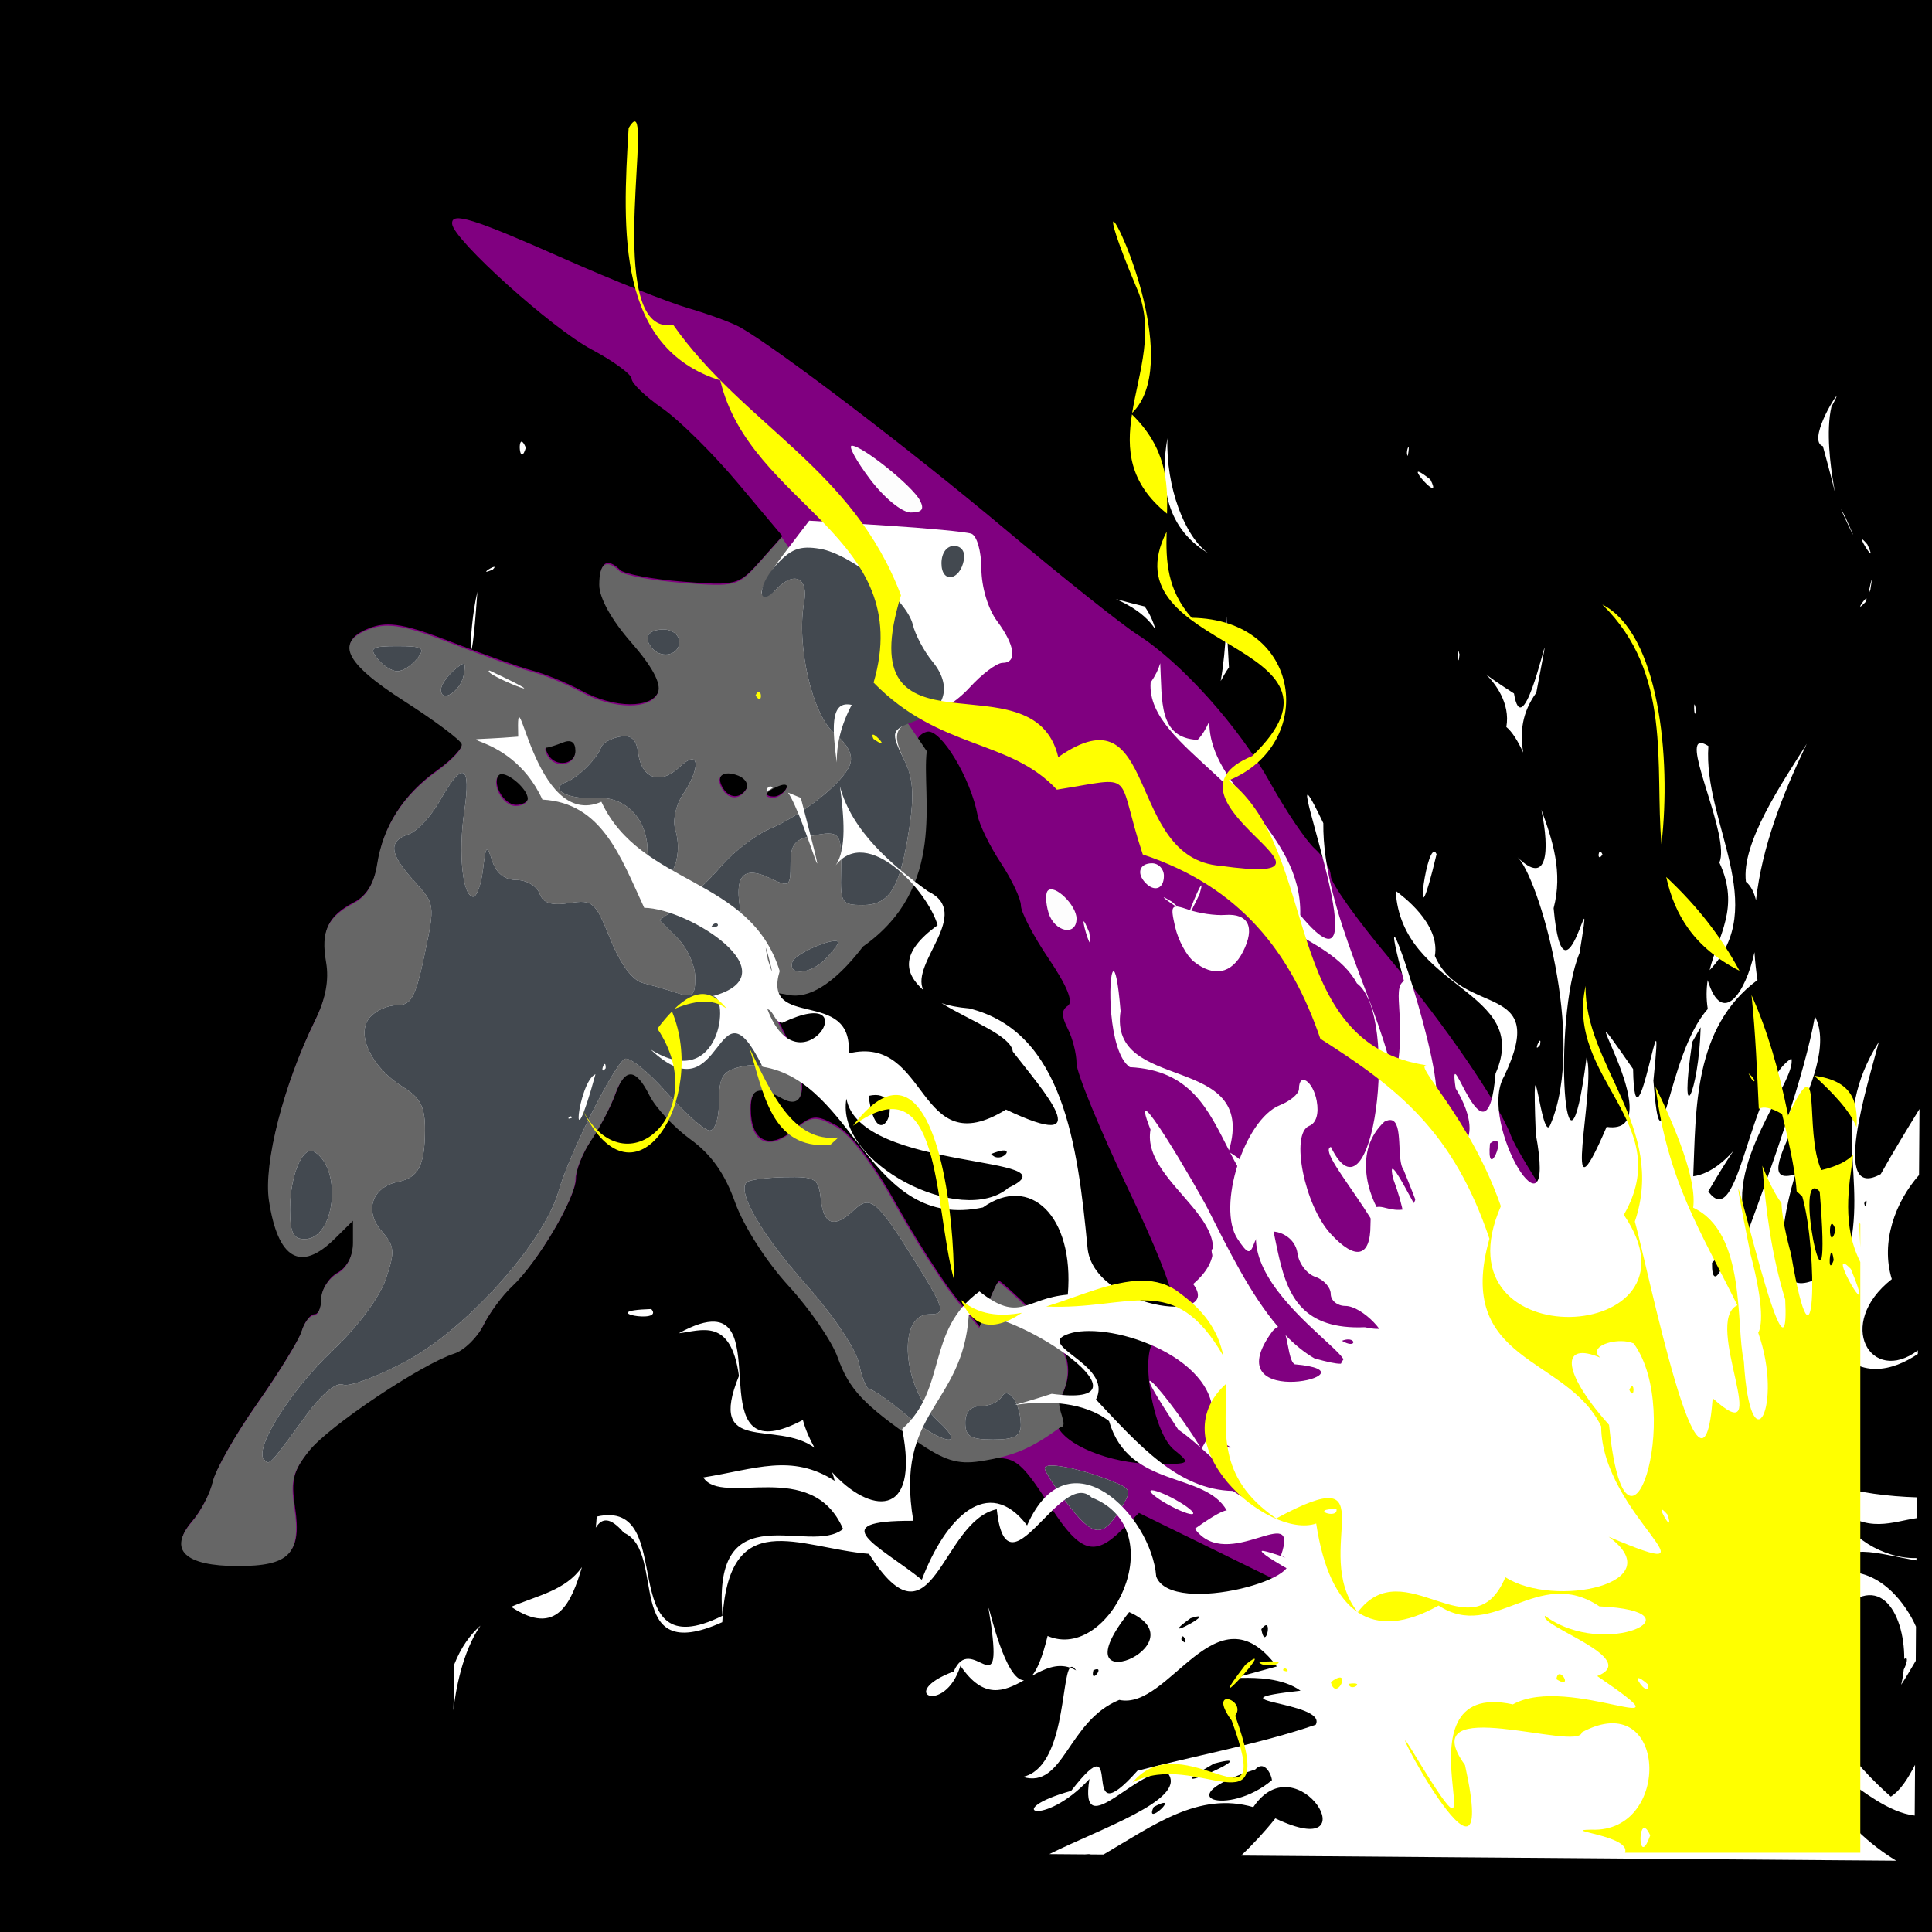 <?xml version="1.0" encoding="UTF-8" standalone="no"?>
<svg
   xmlns:dc="http://purl.org/dc/elements/1.1/"
   xmlns:cc="http://creativecommons.org/ns#"
   xmlns:rdf="http://www.w3.org/1999/02/22-rdf-syntax-ns#"
   xmlns:svg="http://www.w3.org/2000/svg"
   xmlns="http://www.w3.org/2000/svg"
   xmlns:sodipodi="http://sodipodi.sourceforge.net/DTD/sodipodi-0.dtd"
   xmlns:inkscape="http://www.inkscape.org/namespaces/inkscape"
   viewBox="0 0 512 512"
   id="svg8438"
   version="1.1"
   inkscape:version="0.48.4 r9939"
   width="100%"
   height="100%"
   sodipodi:docname="lightning slash.svg">
  <defs
     id="defs8462">
    <linearGradient
       id="linearGradient3890">
      <stop
         style="stop-color:#701b1b;stop-opacity:1;"
         offset="0"
         id="stop3892" />
      <stop
         style="stop-color:#e31600;stop-opacity:1;"
         offset="1"
         id="stop3894" />
    </linearGradient>
    <linearGradient
       id="linearGradient3882">
      <stop
         style="stop-color:#600b0b;stop-opacity:1;"
         offset="0"
         id="stop3884" />
      <stop
         style="stop-color:#d11414;stop-opacity:1;"
         offset="1"
         id="stop3886" />
    </linearGradient>
    <linearGradient
       id="linearGradient3872">
      <stop
         style="stop-color:#800600;stop-opacity:1;"
         offset="0"
         id="stop3874" />
      <stop
         style="stop-color:#ff0004;stop-opacity:0;"
         offset="1"
         id="stop3876" />
    </linearGradient>
    <clipPath
       clipPathUnits="userSpaceOnUse"
       id="clipPath3171">
      <path
         style="fill:#ff0000"
         d="m 195.25,600.094 c -0.55,0 -1,0.675 -1,1.5 0,0.825 0.45,1.5 1,1.5 0.55,0 1,-0.675 1,-1.5 0,-0.825 -0.45,-1.5 -1,-1.5 z m 5.312,4 c -2.1,0 -2.433,0.254 -1.5,1.188 1.844,1.844 1.431,3.593 -1.031,4.375 -3.659,1.161 -7.781,4.69 -7.781,6.656 0,2.106 -4.339,4.136 -7.031,3.281 -0.978,-0.31 -2.519,-1.678 -3.406,-3.031 -2.199,-3.356 -5.17,-3.159 -7.062,0.5 -0.848,1.641 -3.003,3.745 -4.781,4.656 -1.778,0.911 -3.505,2.07 -3.844,2.594 -0.373,0.577 -1.414,0.463 -2.656,-0.312 -1.655,-1.033 -2.367,-1.049 -3.594,-0.031 -0.837,0.695 -1.275,1.845 -1,2.562 0.508,1.323 -1.275,1.91 -10.594,3.375 -3.571,0.561 -4.921,1.375 -6.75,4.094 -2.365,3.515 -3.031,8.513 -1.281,9.594 0.55,0.34 1,1.495 1,2.562 0,1.475 -0.7,1.938 -2.906,1.938 -2.304,0 -3.103,0.603 -3.906,2.906 -0.726,2.082 -1.887,3.102 -4.125,3.594 -2.224,0.488 -4.291,2.235 -7.188,6.156 -3.509,4.75 -4.412,5.415 -6.562,4.875 -1.49,-0.374 -2.231,-0.233 -1.875,0.344 0.327,0.53 1.913,1.27 3.531,1.625 3.555,0.781 8.262,4.31 7.469,5.594 -0.314,0.509 -3.187,2.689 -6.406,4.875 -4.456,3.026 -6.141,4.88 -7.062,7.75 -0.666,2.073 -1.898,4.559 -2.719,5.5 -1.71,1.96 -1.357,4.91 1.438,12.25 1.708,4.486 2.387,5.181 6.781,6.812 2.685,0.997 5.377,2.524 6,3.375 0.645,0.882 2.201,1.384 3.594,1.188 1.948,-0.275 2.392,-0.877 2.188,-2.906 -0.213,-2.119 0.347,-2.769 3.406,-3.875 3.33,-1.204 3.819,-1.137 5.062,0.562 0.755,1.032 2.066,4.237 2.906,7.125 1.183,4.068 1.954,5.25 3.5,5.25 1.097,0 2.887,0.483 3.969,1.062 1.411,0.755 2.936,0.694 5.375,-0.188 3.241,-1.172 3.572,-1.064 7.344,2.344 2.176,1.966 4.925,3.879 6.094,4.25 2.352,0.746 8.049,-2.176 11.906,-6.125 1.847,-1.89 2.683,-2.151 4.25,-1.312 1.073,0.574 1.938,1.919 1.938,3 0,1.414 0.69,1.969 2.438,1.969 2.851,0 5.562,2.39 5.562,4.906 0,0.975 0.9,2.598 2,3.594 1.1,0.995 2,2.88 2,4.188 0,5.418 2.718,9.279 8.219,11.719 7.418,3.289 9.077,5.482 9.594,12.625 0.254,3.506 0.898,5.966 1.562,5.969 2.226,0.01 7.047,4.799 8.156,8.094 0.934,2.773 1.795,3.497 4.969,4.156 2.113,0.439 4.313,1.197 4.906,1.688 0.593,0.49 2.444,1.033 4.094,1.219 2.613,0.295 3,0.748 3,3.438 0,1.777 1.066,4.472 2.531,6.375 2.471,3.208 2.676,3.273 6.25,2.094 4.049,-1.336 5.695,-0.828 5.781,1.75 0.142,4.24 5.966,18.914 9.281,23.375 4.319,5.812 4.956,11.326 1.656,14.312 -3.274,2.963 -2.657,8.325 1.594,13.781 3.378,4.336 3.551,4.939 2.906,9.625 -0.378,2.746 -1.317,5.511 -2.094,6.156 -2.052,1.703 -1.736,3.938 0.562,3.938 1.886,0 2.431,1.025 3.25,6.375 0.159,1.038 1.304,2.285 2.562,2.75 1.862,0.688 2.457,0.41 3.188,-1.406 0.612,-1.522 0.926,-1.704 0.969,-0.594 0.035,0.895 -0.613,2.19 -1.438,2.875 -1.696,1.408 -2.016,5.563 -0.5,6.5 1.578,0.975 1.157,3.686 -0.906,5.937 -3.009,3.283 -3.575,8.021 -1.25,10.219 1.073,1.014 2.116,2.696 2.312,3.75 0.249,1.331 1.71,2.247 4.812,3 3.777,0.917 4.568,1.556 5.156,4.094 1.365,5.883 3.784,16.067 4.75,19.937 0.608,2.437 2.404,5.221 4.688,7.313 3.428,3.14 3.657,3.674 3.188,7.844 -0.337,2.989 -0.074,4.926 0.812,5.812 0.732,0.732 2.293,4.213 3.469,7.719 1.176,3.505 2.704,7.05 3.406,7.875 0.702,0.825 2.688,5.032 4.406,9.344 1.718,4.312 4.274,9.17 5.656,10.812 1.382,1.643 2.5,3.642 2.5,4.438 0,0.795 1.736,3.362 3.844,5.688 2.107,2.325 5.262,6.356 7.031,8.969 1.769,2.612 3.587,4.75 4.031,4.75 1.212,0 8.065,9.504 14.938,20.687 3.357,5.463 7.243,10.983 8.625,12.281 2.44,2.293 2.579,2.298 4.531,0.531 1.106,-1.001 2,-2.263 2,-2.813 0,-1.574 5.069,-11.877 7.469,-15.187 1.196,-1.65 3.021,-5.025 4.062,-7.5 1.041,-2.475 3.267,-6.145 4.938,-8.156 7.573,-9.115 12.531,-20.427 12.531,-28.562 0,-5.081 1.701,-3.885 3.5,2.469 0.895,3.162 1.864,6.564 2.156,7.562 0.725,2.475 6.261,8.688 7.75,8.688 0.663,0 3.746,-1.541 6.844,-3.406 3.098,-1.865 5.821,-3.179 6.062,-2.938 0.241,0.241 0.759,-0.76 1.125,-2.219 0.429,-1.708 0.104,-3.489 -0.906,-5.031 -1.58,-2.412 -1.356,-2.752 1.594,-2.469 0.886,0.085 2.936,-1.366 4.562,-3.219 1.627,-1.853 3.476,-3.693 4.125,-4.094 0.045,-0.028 0.083,-0.029 0.125,0 3.816,-79.352 3.16,-125.095 -0.312,-163.469 -0.005,-0.006 0.005,-0.025 0,-0.031 -0.351,-0.441 -0.625,-1.101 -0.625,-1.688 0,-0.576 0.253,-1.051 0.594,-1.281 -0.003,-1.089 0.003,-2.767 0,-3.844 L 429,808.844 c -1.697,-1.124 -2.415,-2.817 -2.875,-6.875 -0.667,-5.884 -2.533,-10.543 -6.375,-15.781 -2.312,-3.153 -3.515,-7.829 -1.719,-6.719 1.54,0.952 -0.999,-11.963 -3.375,-17.156 -1.327,-2.9 -2.406,-6.953 -2.406,-9.031 0,-2.078 -0.529,-4.311 -1.156,-4.938 -0.627,-0.627 -1.482,-3.316 -1.906,-6 -1.2,-7.593 -3.451,-12.25 -5.969,-12.25 -1.181,0 -3.353,-0.618 -4.812,-1.375 -1.46,-0.757 -4.906,-1.899 -7.656,-2.531 -3.849,-0.885 -5.864,-2.124 -8.781,-5.375 -2.084,-2.323 -4.235,-5.231 -4.75,-6.469 -0.853,-2.051 -1.591,-2.25 -8.438,-2.25 l -7.5,0 -2.406,-3.75 c -1.328,-2.062 -4.245,-5.736 -6.469,-8.156 -3.146,-3.423 -4.824,-4.439 -7.594,-4.625 -6.838,-0.458 -11.131,-5.347 -9.938,-11.312 0.49,-2.448 0.134,-2.997 -2.438,-4.062 -2.401,-0.995 -3.377,-0.99 -5.062,0.062 -1.916,1.197 -2.604,0.809 -7.969,-4.5 l -5.875,-5.812 -4.875,1.031 c -9.258,1.925 -11.521,2.627 -11.562,3.625 -0.09,2.17 -2.791,7.5 -3.812,7.5 -0.596,0 -2.713,-0.675 -4.688,-1.5 -1.975,-0.825 -4.851,-1.5 -6.375,-1.5 -2.825,4e-5 -3.969,-1.487 -3.969,-5.125 0,-2.888 -2.828,-7.875 -4.469,-7.875 -3.232,0 -6.509,-4.387 -6.938,-9.312 -0.231,-2.65 -1.122,-5.623 -2,-6.594 -0.878,-0.97 -2.321,-3.831 -3.188,-6.375 -1.649,-4.84 -3.809,-6.349 -7.469,-5.188 -1.567,0.497 -2.211,0.145 -2.625,-1.438 -0.301,-1.149 -1.106,-2.094 -1.781,-2.094 -0.676,0 -2.036,-0.9 -3.031,-2 -0.995,-1.1 -2.426,-2 -3.188,-2 -4.922,0 -15.668,-8.965 -16.656,-13.906 -1.215,-6.075 -9.528,-8.69 -18.156,-5.688 -2.199,0.765 -4.336,1.193 -4.75,0.938 -0.414,-0.256 -0.75,-2.239 -0.75,-4.406 0,-3.615 -0.211,-3.938 -2.688,-3.938 z m -100.25,15 c -5.93,0 -8.704,2.334 -5.531,4.656 2.154,1.577 5.582,1.092 9.25,-1.281 3.259,-2.108 1.854,-3.375 -3.719,-3.375 z m -20.875,10.094 c -0.388,10e-4 -0.71,0.085 -0.875,0.25 -0.712,0.712 1.552,3.656 2.812,3.656 1.509,0 0.966,-3.034 -0.656,-3.656 -0.424,-0.163 -0.893,-0.251 -1.281,-0.25 z m 174.906,1.906 c -1.041,0 -2.152,0.675 -2.469,1.5 -0.588,1.531 2.361,2.202 3.719,0.844 1.245,-1.245 0.65,-2.344 -1.25,-2.344 z m -170.562,6.469 c -0.942,0.006 -2.166,0.372 -3.125,1 -1.278,0.837 -3.031,1.531 -3.875,1.531 -0.88,0 -1.531,0.859 -1.531,2.031 0,1.817 0.418,1.976 3.75,1.375 4.851,-0.876 7.25,-2.149 7.25,-3.844 0,-0.747 -0.754,-1.622 -1.656,-1.969 -0.226,-0.087 -0.498,-0.127 -0.812,-0.125 z m 117.031,43.844 c 0.758,-0.004 1.596,0.244 2.844,0.656 3.385,1.117 3.594,1.443 3.594,5.562 0,2.4 0.45,4.629 1,4.969 1.113,0.688 1.354,4.802 0.344,5.812 -0.357,0.357 -1.7,0.389 -3,0.062 -1.3,-0.326 -3.024,-0.061 -3.812,0.594 -0.86,0.714 -3.499,1.016 -6.625,0.781 -4.182,-0.315 -5.376,-0.781 -6,-2.469 -1.081,-2.923 2.646,-9.933 7.25,-13.594 2.126,-1.691 3.142,-2.369 4.406,-2.375 z M 212.781,689.5 c 0.197,-0.004 0.41,0.043 0.594,0.156 1.232,0.761 1.092,3.19 -0.219,4 -0.598,0.37 -1.567,0.183 -2.156,-0.406 -1.092,-1.092 0.404,-3.721 1.781,-3.75 z m 5.906,17.594 c 0.665,0 1.615,1.69 2.125,3.75 0.727,2.94 1.728,4.124 4.656,5.5 2.306,1.084 3.97,2.669 4.344,4.156 0.332,1.324 1.703,3.439 3.031,4.688 3.028,2.844 3.088,5.693 0.156,6.781 -1.238,0.459 -3.9,1.134 -5.906,1.5 -2.007,0.366 -4.834,1.612 -6.281,2.75 l -2.625,2.062 -7.375,-6.594 c -4.053,-3.628 -7.852,-6.594 -8.438,-6.594 -1.861,0 -3.253,-3.927 -2.938,-8.281 0.324,-4.458 -0.024,-4.27 6.312,-3.594 0.55,0.059 1.779,-0.203 2.719,-0.594 1.283,-0.533 1.869,-0.079 2.344,1.812 0.919,3.663 3.317,4.242 3.219,0.781 -0.088,-3.085 2.803,-8.125 4.656,-8.125 z M 232.25,789.188 c -0.348,0 -0.702,0.202 -1.094,0.594 -1.328,1.328 0.504,2.79 2.188,1.75 0.783,-0.484 0.783,-0.967 0,-1.75 -0.391,-0.391 -0.746,-0.594 -1.094,-0.594 z m 129.688,262.25 c -0.957,0.074 -1.688,0.87 -1.688,2.156 0,1.8 1.729,2.829 3.562,2.125 1.851,-0.71 1.822,-2.055 -0.031,-3.594 -0.621,-0.515 -1.269,-0.732 -1.844,-0.688 z m 41.625,15.906 c 0.14,0.068 0.248,0.103 0.406,0.187 0.122,0.065 0.328,0.127 0.531,0.188 -0.362,-0.173 -0.687,-0.319 -0.938,-0.375 z"
         id="path3173"
         inkscape:connector-curvature="0"
         sodipodi:nodetypes="ssssssssssssssscsssssssssscscssssssssssssssssssssssssscssssssssssssssssscsscsscsscscccsssccssccscccsccsscssccccccscccsssssssssssssccsssscccccsscsssssssssssssssssssscscsssssccssssscsssscscscssscsssssssssscccsscssssssssscscccccccc" />
    </clipPath>
    <clipPath
       clipPathUnits="userSpaceOnUse"
       id="clipPath3175">
      <path
         style="fill:#ff0000"
         d="m 195.25,600.094 c -0.55,0 -1,0.675 -1,1.5 0,0.825 0.45,1.5 1,1.5 0.55,0 1,-0.675 1,-1.5 0,-0.825 -0.45,-1.5 -1,-1.5 z m 5.312,4 c -2.1,0 -2.433,0.254 -1.5,1.188 1.844,1.844 1.431,3.593 -1.031,4.375 -3.659,1.161 -7.781,4.69 -7.781,6.656 0,2.106 -4.339,4.136 -7.031,3.281 -0.978,-0.31 -2.519,-1.678 -3.406,-3.031 -2.199,-3.356 -5.17,-3.159 -7.062,0.5 -0.848,1.641 -3.003,3.745 -4.781,4.656 -1.778,0.911 -3.505,2.07 -3.844,2.594 -0.373,0.577 -1.414,0.463 -2.656,-0.312 -1.655,-1.033 -2.367,-1.049 -3.594,-0.031 -0.837,0.695 -1.275,1.845 -1,2.562 0.508,1.323 -1.275,1.91 -10.594,3.375 -3.571,0.561 -4.921,1.375 -6.75,4.094 -2.365,3.515 -3.031,8.513 -1.281,9.594 0.55,0.34 1,1.495 1,2.562 0,1.475 -0.7,1.938 -2.906,1.938 -2.304,0 -3.103,0.603 -3.906,2.906 -0.726,2.082 -1.887,3.102 -4.125,3.594 -2.224,0.488 -4.291,2.235 -7.188,6.156 -3.509,4.75 -4.412,5.415 -6.562,4.875 -1.49,-0.374 -2.231,-0.233 -1.875,0.344 0.327,0.53 1.913,1.27 3.531,1.625 3.555,0.781 8.262,4.31 7.469,5.594 -0.314,0.509 -3.187,2.689 -6.406,4.875 -4.456,3.026 -6.141,4.88 -7.062,7.75 -0.666,2.073 -1.898,4.559 -2.719,5.5 -1.71,1.96 -1.357,4.91 1.438,12.25 1.708,4.486 2.387,5.181 6.781,6.812 2.685,0.997 5.377,2.524 6,3.375 0.645,0.882 2.201,1.384 3.594,1.188 1.948,-0.275 2.392,-0.877 2.188,-2.906 -0.213,-2.119 0.347,-2.769 3.406,-3.875 3.33,-1.204 3.819,-1.137 5.062,0.562 0.755,1.032 2.066,4.237 2.906,7.125 1.183,4.068 1.954,5.25 3.5,5.25 1.097,0 2.887,0.483 3.969,1.062 1.411,0.755 2.936,0.694 5.375,-0.188 3.241,-1.172 3.572,-1.064 7.344,2.344 2.176,1.966 4.925,3.879 6.094,4.25 2.352,0.746 8.049,-2.176 11.906,-6.125 1.847,-1.89 2.683,-2.151 4.25,-1.312 1.073,0.574 1.938,1.919 1.938,3 0,1.414 0.69,1.969 2.438,1.969 2.851,0 5.562,2.39 5.562,4.906 0,0.975 0.9,2.598 2,3.594 1.1,0.995 2,2.88 2,4.188 0,5.418 2.718,9.279 8.219,11.719 7.418,3.289 9.077,5.482 9.594,12.625 0.254,3.506 0.898,5.966 1.562,5.969 2.226,0.01 7.047,4.799 8.156,8.094 0.934,2.773 1.795,3.497 4.969,4.156 2.113,0.439 4.313,1.197 4.906,1.688 0.593,0.49 2.444,1.033 4.094,1.219 2.613,0.295 3,0.748 3,3.438 0,1.777 1.066,4.472 2.531,6.375 2.471,3.208 2.676,3.273 6.25,2.094 4.049,-1.336 5.695,-0.828 5.781,1.75 0.142,4.24 5.966,18.914 9.281,23.375 4.319,5.812 4.956,11.326 1.656,14.312 -3.274,2.963 -2.657,8.325 1.594,13.781 3.378,4.336 3.551,4.939 2.906,9.625 -0.378,2.746 -1.317,5.511 -2.094,6.156 -2.052,1.703 -1.736,3.938 0.562,3.938 1.886,0 2.431,1.025 3.25,6.375 0.159,1.038 1.304,2.285 2.562,2.75 1.862,0.688 2.457,0.41 3.188,-1.406 0.612,-1.522 0.926,-1.704 0.969,-0.594 0.035,0.895 -0.613,2.19 -1.438,2.875 -1.696,1.408 -2.016,5.563 -0.5,6.5 1.578,0.975 1.157,3.686 -0.906,5.937 -3.009,3.283 -3.575,8.021 -1.25,10.219 1.073,1.014 2.116,2.696 2.312,3.75 0.249,1.331 1.71,2.247 4.812,3 3.777,0.917 4.568,1.556 5.156,4.094 1.365,5.883 3.784,16.067 4.75,19.937 0.608,2.437 2.404,5.221 4.688,7.313 3.428,3.14 3.657,3.674 3.188,7.844 -0.337,2.989 -0.074,4.926 0.812,5.812 0.732,0.732 2.293,4.213 3.469,7.719 1.176,3.505 2.704,7.05 3.406,7.875 0.702,0.825 2.688,5.032 4.406,9.344 1.718,4.312 4.274,9.17 5.656,10.812 1.382,1.643 2.5,3.642 2.5,4.438 0,0.795 1.736,3.362 3.844,5.688 2.107,2.325 5.262,6.356 7.031,8.969 1.769,2.612 3.587,4.75 4.031,4.75 1.212,0 8.065,9.504 14.938,20.687 3.357,5.463 7.243,10.983 8.625,12.281 2.44,2.293 2.579,2.298 4.531,0.531 1.106,-1.001 2,-2.263 2,-2.813 0,-1.574 5.069,-11.877 7.469,-15.187 1.196,-1.65 3.021,-5.025 4.062,-7.5 1.041,-2.475 3.267,-6.145 4.938,-8.156 7.573,-9.115 12.531,-20.427 12.531,-28.562 0,-5.081 1.701,-3.885 3.5,2.469 0.895,3.162 1.864,6.564 2.156,7.562 0.725,2.475 6.261,8.688 7.75,8.688 0.663,0 3.746,-1.541 6.844,-3.406 3.098,-1.865 5.821,-3.179 6.062,-2.938 0.241,0.241 0.759,-0.76 1.125,-2.219 0.429,-1.708 0.104,-3.489 -0.906,-5.031 -1.58,-2.412 -1.356,-2.752 1.594,-2.469 0.886,0.085 2.936,-1.366 4.562,-3.219 1.627,-1.853 3.476,-3.693 4.125,-4.094 0.045,-0.028 0.083,-0.029 0.125,0 3.816,-79.352 3.16,-125.095 -0.312,-163.469 -0.005,-0.006 0.005,-0.025 0,-0.031 -0.351,-0.441 -0.625,-1.101 -0.625,-1.688 0,-0.576 0.253,-1.051 0.594,-1.281 -0.003,-1.089 0.003,-2.767 0,-3.844 L 429,808.844 c -1.697,-1.124 -2.415,-2.817 -2.875,-6.875 -0.667,-5.884 -2.533,-10.543 -6.375,-15.781 -2.312,-3.153 -3.515,-7.829 -1.719,-6.719 1.54,0.952 -0.999,-11.963 -3.375,-17.156 -1.327,-2.9 -2.406,-6.953 -2.406,-9.031 0,-2.078 -0.529,-4.311 -1.156,-4.938 -0.627,-0.627 -1.482,-3.316 -1.906,-6 -1.2,-7.593 -3.451,-12.25 -5.969,-12.25 -1.181,0 -3.353,-0.618 -4.812,-1.375 -1.46,-0.757 -4.906,-1.899 -7.656,-2.531 -3.849,-0.885 -5.864,-2.124 -8.781,-5.375 -2.084,-2.323 -4.235,-5.231 -4.75,-6.469 -0.853,-2.051 -1.591,-2.25 -8.438,-2.25 l -7.5,0 -2.406,-3.75 c -1.328,-2.062 -4.245,-5.736 -6.469,-8.156 -3.146,-3.423 -4.824,-4.439 -7.594,-4.625 -6.838,-0.458 -11.131,-5.347 -9.938,-11.312 0.49,-2.448 0.134,-2.997 -2.438,-4.062 -2.401,-0.995 -3.377,-0.99 -5.062,0.062 -1.916,1.197 -2.604,0.809 -7.969,-4.5 l -5.875,-5.812 -4.875,1.031 c -9.258,1.925 -11.521,2.627 -11.562,3.625 -0.09,2.17 -2.791,7.5 -3.812,7.5 -0.596,0 -2.713,-0.675 -4.688,-1.5 -1.975,-0.825 -4.851,-1.5 -6.375,-1.5 -2.825,4e-5 -3.969,-1.487 -3.969,-5.125 0,-2.888 -2.828,-7.875 -4.469,-7.875 -3.232,0 -6.509,-4.387 -6.938,-9.312 -0.231,-2.65 -1.122,-5.623 -2,-6.594 -0.878,-0.97 -2.321,-3.831 -3.188,-6.375 -1.649,-4.84 -3.809,-6.349 -7.469,-5.188 -1.567,0.497 -2.211,0.145 -2.625,-1.438 -0.301,-1.149 -1.106,-2.094 -1.781,-2.094 -0.676,0 -2.036,-0.9 -3.031,-2 -0.995,-1.1 -2.426,-2 -3.188,-2 -4.922,0 -15.668,-8.965 -16.656,-13.906 -1.215,-6.075 -9.528,-8.69 -18.156,-5.688 -2.199,0.765 -4.336,1.193 -4.75,0.938 -0.414,-0.256 -0.75,-2.239 -0.75,-4.406 0,-3.615 -0.211,-3.938 -2.688,-3.938 z m -100.25,15 c -5.93,0 -8.704,2.334 -5.531,4.656 2.154,1.577 5.582,1.092 9.25,-1.281 3.259,-2.108 1.854,-3.375 -3.719,-3.375 z m -20.875,10.094 c -0.388,10e-4 -0.71,0.085 -0.875,0.25 -0.712,0.712 1.552,3.656 2.812,3.656 1.509,0 0.966,-3.034 -0.656,-3.656 -0.424,-0.163 -0.893,-0.251 -1.281,-0.25 z m 174.906,1.906 c -1.041,0 -2.152,0.675 -2.469,1.5 -0.588,1.531 2.361,2.202 3.719,0.844 1.245,-1.245 0.65,-2.344 -1.25,-2.344 z m -170.562,6.469 c -0.942,0.006 -2.166,0.372 -3.125,1 -1.278,0.837 -3.031,1.531 -3.875,1.531 -0.88,0 -1.531,0.859 -1.531,2.031 0,1.817 0.418,1.976 3.75,1.375 4.851,-0.876 7.25,-2.149 7.25,-3.844 0,-0.747 -0.754,-1.622 -1.656,-1.969 -0.226,-0.087 -0.498,-0.127 -0.812,-0.125 z m 117.031,43.844 c 0.758,-0.004 1.596,0.244 2.844,0.656 3.385,1.117 3.594,1.443 3.594,5.562 0,2.4 0.45,4.629 1,4.969 1.113,0.688 1.354,4.802 0.344,5.812 -0.357,0.357 -1.7,0.389 -3,0.062 -1.3,-0.326 -3.024,-0.061 -3.812,0.594 -0.86,0.714 -3.499,1.016 -6.625,0.781 -4.182,-0.315 -5.376,-0.781 -6,-2.469 -1.081,-2.923 2.646,-9.933 7.25,-13.594 2.126,-1.691 3.142,-2.369 4.406,-2.375 z M 212.781,689.5 c 0.197,-0.004 0.41,0.043 0.594,0.156 1.232,0.761 1.092,3.19 -0.219,4 -0.598,0.37 -1.567,0.183 -2.156,-0.406 -1.092,-1.092 0.404,-3.721 1.781,-3.75 z m 5.906,17.594 c 0.665,0 1.615,1.69 2.125,3.75 0.727,2.94 1.728,4.124 4.656,5.5 2.306,1.084 3.97,2.669 4.344,4.156 0.332,1.324 1.703,3.439 3.031,4.688 3.028,2.844 3.088,5.693 0.156,6.781 -1.238,0.459 -3.9,1.134 -5.906,1.5 -2.007,0.366 -4.834,1.612 -6.281,2.75 l -2.625,2.062 -7.375,-6.594 c -4.053,-3.628 -7.852,-6.594 -8.438,-6.594 -1.861,0 -3.253,-3.927 -2.938,-8.281 0.324,-4.458 -0.024,-4.27 6.312,-3.594 0.55,0.059 1.779,-0.203 2.719,-0.594 1.283,-0.533 1.869,-0.079 2.344,1.812 0.919,3.663 3.317,4.242 3.219,0.781 -0.088,-3.085 2.803,-8.125 4.656,-8.125 z M 232.25,789.188 c -0.348,0 -0.702,0.202 -1.094,0.594 -1.328,1.328 0.504,2.79 2.188,1.75 0.783,-0.484 0.783,-0.967 0,-1.75 -0.391,-0.391 -0.746,-0.594 -1.094,-0.594 z m 129.688,262.25 c -0.957,0.074 -1.688,0.87 -1.688,2.156 0,1.8 1.729,2.829 3.562,2.125 1.851,-0.71 1.822,-2.055 -0.031,-3.594 -0.621,-0.515 -1.269,-0.732 -1.844,-0.688 z m 41.625,15.906 c 0.14,0.068 0.248,0.103 0.406,0.187 0.122,0.065 0.328,0.127 0.531,0.188 -0.362,-0.173 -0.687,-0.319 -0.938,-0.375 z"
         id="path3177"
         inkscape:connector-curvature="0"
         sodipodi:nodetypes="ssssssssssssssscsssssssssscscssssssssssssssssssssssssscssssssssssssssssscsscsscsscscccsssccssccscccsccsscssccccccscccsssssssssssssccsssscccccsscsssssssssssssssssssscscsssssccssssscsssscscscssscsssssssssscccsscssssssssscscccccccc" />
    </clipPath>
    <clipPath
       clipPathUnits="userSpaceOnUse"
       id="clipPath3179">
      <path
         style="fill:#ff0000"
         d="m 195.25,600.094 c -0.55,0 -1,0.675 -1,1.5 0,0.825 0.45,1.5 1,1.5 0.55,0 1,-0.675 1,-1.5 0,-0.825 -0.45,-1.5 -1,-1.5 z m 5.312,4 c -2.1,0 -2.433,0.254 -1.5,1.188 1.844,1.844 1.431,3.593 -1.031,4.375 -3.659,1.161 -7.781,4.69 -7.781,6.656 0,2.106 -4.339,4.136 -7.031,3.281 -0.978,-0.31 -2.519,-1.678 -3.406,-3.031 -2.199,-3.356 -5.17,-3.159 -7.062,0.5 -0.848,1.641 -3.003,3.745 -4.781,4.656 -1.778,0.911 -3.505,2.07 -3.844,2.594 -0.373,0.577 -1.414,0.463 -2.656,-0.312 -1.655,-1.033 -2.367,-1.049 -3.594,-0.031 -0.837,0.695 -1.275,1.845 -1,2.562 0.508,1.323 -1.275,1.91 -10.594,3.375 -3.571,0.561 -4.921,1.375 -6.75,4.094 -2.365,3.515 -3.031,8.513 -1.281,9.594 0.55,0.34 1,1.495 1,2.562 0,1.475 -0.7,1.938 -2.906,1.938 -2.304,0 -3.103,0.603 -3.906,2.906 -0.726,2.082 -1.887,3.102 -4.125,3.594 -2.224,0.488 -4.291,2.235 -7.188,6.156 -3.509,4.75 -4.412,5.415 -6.562,4.875 -1.49,-0.374 -2.231,-0.233 -1.875,0.344 0.327,0.53 1.913,1.27 3.531,1.625 3.555,0.781 8.262,4.31 7.469,5.594 -0.314,0.509 -3.187,2.689 -6.406,4.875 -4.456,3.026 -6.141,4.88 -7.062,7.75 -0.666,2.073 -1.898,4.559 -2.719,5.5 -1.71,1.96 -1.357,4.91 1.438,12.25 1.708,4.486 2.387,5.181 6.781,6.812 2.685,0.997 5.377,2.524 6,3.375 0.645,0.882 2.201,1.384 3.594,1.188 1.948,-0.275 2.392,-0.877 2.188,-2.906 -0.213,-2.119 0.347,-2.769 3.406,-3.875 3.33,-1.204 3.819,-1.137 5.062,0.562 0.755,1.032 2.066,4.237 2.906,7.125 1.183,4.068 1.954,5.25 3.5,5.25 1.097,0 2.887,0.483 3.969,1.062 1.411,0.755 2.936,0.694 5.375,-0.188 3.241,-1.172 3.572,-1.064 7.344,2.344 2.176,1.966 4.925,3.879 6.094,4.25 2.352,0.746 8.049,-2.176 11.906,-6.125 1.847,-1.89 2.683,-2.151 4.25,-1.312 1.073,0.574 1.938,1.919 1.938,3 0,1.414 0.69,1.969 2.438,1.969 2.851,0 5.562,2.39 5.562,4.906 0,0.975 0.9,2.598 2,3.594 1.1,0.995 2,2.88 2,4.188 0,5.418 2.718,9.279 8.219,11.719 7.418,3.289 9.077,5.482 9.594,12.625 0.254,3.506 0.898,5.966 1.562,5.969 2.226,0.01 7.047,4.799 8.156,8.094 0.934,2.773 1.795,3.497 4.969,4.156 2.113,0.439 4.313,1.197 4.906,1.688 0.593,0.49 2.444,1.033 4.094,1.219 2.613,0.295 3,0.748 3,3.438 0,1.777 1.066,4.472 2.531,6.375 2.471,3.208 2.676,3.273 6.25,2.094 4.049,-1.336 5.695,-0.828 5.781,1.75 0.142,4.24 5.966,18.914 9.281,23.375 4.319,5.812 4.956,11.326 1.656,14.312 -3.274,2.963 -2.657,8.325 1.594,13.781 3.378,4.336 3.551,4.939 2.906,9.625 -0.378,2.746 -1.317,5.511 -2.094,6.156 -2.052,1.703 -1.736,3.938 0.562,3.938 1.886,0 2.431,1.025 3.25,6.375 0.159,1.038 1.304,2.285 2.562,2.75 1.862,0.688 2.457,0.41 3.188,-1.406 0.612,-1.522 0.926,-1.704 0.969,-0.594 0.035,0.895 -0.613,2.19 -1.438,2.875 -1.696,1.408 -2.016,5.563 -0.5,6.5 1.578,0.975 1.157,3.686 -0.906,5.937 -3.009,3.283 -3.575,8.021 -1.25,10.219 1.073,1.014 2.116,2.696 2.312,3.75 0.249,1.331 1.71,2.247 4.812,3 3.777,0.917 4.568,1.556 5.156,4.094 1.365,5.883 3.784,16.067 4.75,19.937 0.608,2.437 2.404,5.221 4.688,7.313 3.428,3.14 3.657,3.674 3.188,7.844 -0.337,2.989 -0.074,4.926 0.812,5.812 0.732,0.732 2.293,4.213 3.469,7.719 1.176,3.505 2.704,7.05 3.406,7.875 0.702,0.825 2.688,5.032 4.406,9.344 1.718,4.312 4.274,9.17 5.656,10.812 1.382,1.643 2.5,3.642 2.5,4.438 0,0.795 1.736,3.362 3.844,5.688 2.107,2.325 5.262,6.356 7.031,8.969 1.769,2.612 3.587,4.75 4.031,4.75 1.212,0 8.065,9.504 14.938,20.687 3.357,5.463 7.243,10.983 8.625,12.281 2.44,2.293 2.579,2.298 4.531,0.531 1.106,-1.001 2,-2.263 2,-2.813 0,-1.574 5.069,-11.877 7.469,-15.187 1.196,-1.65 3.021,-5.025 4.062,-7.5 1.041,-2.475 3.267,-6.145 4.938,-8.156 7.573,-9.115 12.531,-20.427 12.531,-28.562 0,-5.081 1.701,-3.885 3.5,2.469 0.895,3.162 1.864,6.564 2.156,7.562 0.725,2.475 6.261,8.688 7.75,8.688 0.663,0 3.746,-1.541 6.844,-3.406 3.098,-1.865 5.821,-3.179 6.062,-2.938 0.241,0.241 0.759,-0.76 1.125,-2.219 0.429,-1.708 0.104,-3.489 -0.906,-5.031 -1.58,-2.412 -1.356,-2.752 1.594,-2.469 0.886,0.085 2.936,-1.366 4.562,-3.219 1.627,-1.853 3.476,-3.693 4.125,-4.094 0.045,-0.028 0.083,-0.029 0.125,0 3.816,-79.352 3.16,-125.095 -0.312,-163.469 -0.005,-0.006 0.005,-0.025 0,-0.031 -0.351,-0.441 -0.625,-1.101 -0.625,-1.688 0,-0.576 0.253,-1.051 0.594,-1.281 -0.003,-1.089 0.003,-2.767 0,-3.844 L 429,808.844 c -1.697,-1.124 -2.415,-2.817 -2.875,-6.875 -0.667,-5.884 -2.533,-10.543 -6.375,-15.781 -2.312,-3.153 -3.515,-7.829 -1.719,-6.719 1.54,0.952 -0.999,-11.963 -3.375,-17.156 -1.327,-2.9 -2.406,-6.953 -2.406,-9.031 0,-2.078 -0.529,-4.311 -1.156,-4.938 -0.627,-0.627 -1.482,-3.316 -1.906,-6 -1.2,-7.593 -3.451,-12.25 -5.969,-12.25 -1.181,0 -3.353,-0.618 -4.812,-1.375 -1.46,-0.757 -4.906,-1.899 -7.656,-2.531 -3.849,-0.885 -5.864,-2.124 -8.781,-5.375 -2.084,-2.323 -4.235,-5.231 -4.75,-6.469 -0.853,-2.051 -1.591,-2.25 -8.438,-2.25 l -7.5,0 -2.406,-3.75 c -1.328,-2.062 -4.245,-5.736 -6.469,-8.156 -3.146,-3.423 -4.824,-4.439 -7.594,-4.625 -6.838,-0.458 -11.131,-5.347 -9.938,-11.312 0.49,-2.448 0.134,-2.997 -2.438,-4.062 -2.401,-0.995 -3.377,-0.99 -5.062,0.062 -1.916,1.197 -2.604,0.809 -7.969,-4.5 l -5.875,-5.812 -4.875,1.031 c -9.258,1.925 -11.521,2.627 -11.562,3.625 -0.09,2.17 -2.791,7.5 -3.812,7.5 -0.596,0 -2.713,-0.675 -4.688,-1.5 -1.975,-0.825 -4.851,-1.5 -6.375,-1.5 -2.825,4e-5 -3.969,-1.487 -3.969,-5.125 0,-2.888 -2.828,-7.875 -4.469,-7.875 -3.232,0 -6.509,-4.387 -6.938,-9.312 -0.231,-2.65 -1.122,-5.623 -2,-6.594 -0.878,-0.97 -2.321,-3.831 -3.188,-6.375 -1.649,-4.84 -3.809,-6.349 -7.469,-5.188 -1.567,0.497 -2.211,0.145 -2.625,-1.438 -0.301,-1.149 -1.106,-2.094 -1.781,-2.094 -0.676,0 -2.036,-0.9 -3.031,-2 -0.995,-1.1 -2.426,-2 -3.188,-2 -4.922,0 -15.668,-8.965 -16.656,-13.906 -1.215,-6.075 -9.528,-8.69 -18.156,-5.688 -2.199,0.765 -4.336,1.193 -4.75,0.938 -0.414,-0.256 -0.75,-2.239 -0.75,-4.406 0,-3.615 -0.211,-3.938 -2.688,-3.938 z m -100.25,15 c -5.93,0 -8.704,2.334 -5.531,4.656 2.154,1.577 5.582,1.092 9.25,-1.281 3.259,-2.108 1.854,-3.375 -3.719,-3.375 z m -20.875,10.094 c -0.388,10e-4 -0.71,0.085 -0.875,0.25 -0.712,0.712 1.552,3.656 2.812,3.656 1.509,0 0.966,-3.034 -0.656,-3.656 -0.424,-0.163 -0.893,-0.251 -1.281,-0.25 z m 174.906,1.906 c -1.041,0 -2.152,0.675 -2.469,1.5 -0.588,1.531 2.361,2.202 3.719,0.844 1.245,-1.245 0.65,-2.344 -1.25,-2.344 z m -170.562,6.469 c -0.942,0.006 -2.166,0.372 -3.125,1 -1.278,0.837 -3.031,1.531 -3.875,1.531 -0.88,0 -1.531,0.859 -1.531,2.031 0,1.817 0.418,1.976 3.75,1.375 4.851,-0.876 7.25,-2.149 7.25,-3.844 0,-0.747 -0.754,-1.622 -1.656,-1.969 -0.226,-0.087 -0.498,-0.127 -0.812,-0.125 z m 117.031,43.844 c 0.758,-0.004 1.596,0.244 2.844,0.656 3.385,1.117 3.594,1.443 3.594,5.562 0,2.4 0.45,4.629 1,4.969 1.113,0.688 1.354,4.802 0.344,5.812 -0.357,0.357 -1.7,0.389 -3,0.062 -1.3,-0.326 -3.024,-0.061 -3.812,0.594 -0.86,0.714 -3.499,1.016 -6.625,0.781 -4.182,-0.315 -5.376,-0.781 -6,-2.469 -1.081,-2.923 2.646,-9.933 7.25,-13.594 2.126,-1.691 3.142,-2.369 4.406,-2.375 z M 212.781,689.5 c 0.197,-0.004 0.41,0.043 0.594,0.156 1.232,0.761 1.092,3.19 -0.219,4 -0.598,0.37 -1.567,0.183 -2.156,-0.406 -1.092,-1.092 0.404,-3.721 1.781,-3.75 z m 5.906,17.594 c 0.665,0 1.615,1.69 2.125,3.75 0.727,2.94 1.728,4.124 4.656,5.5 2.306,1.084 3.97,2.669 4.344,4.156 0.332,1.324 1.703,3.439 3.031,4.688 3.028,2.844 3.088,5.693 0.156,6.781 -1.238,0.459 -3.9,1.134 -5.906,1.5 -2.007,0.366 -4.834,1.612 -6.281,2.75 l -2.625,2.062 -7.375,-6.594 c -4.053,-3.628 -7.852,-6.594 -8.438,-6.594 -1.861,0 -3.253,-3.927 -2.938,-8.281 0.324,-4.458 -0.024,-4.27 6.312,-3.594 0.55,0.059 1.779,-0.203 2.719,-0.594 1.283,-0.533 1.869,-0.079 2.344,1.812 0.919,3.663 3.317,4.242 3.219,0.781 -0.088,-3.085 2.803,-8.125 4.656,-8.125 z M 232.25,789.188 c -0.348,0 -0.702,0.202 -1.094,0.594 -1.328,1.328 0.504,2.79 2.188,1.75 0.783,-0.484 0.783,-0.967 0,-1.75 -0.391,-0.391 -0.746,-0.594 -1.094,-0.594 z m 129.688,262.25 c -0.957,0.074 -1.688,0.87 -1.688,2.156 0,1.8 1.729,2.829 3.562,2.125 1.851,-0.71 1.822,-2.055 -0.031,-3.594 -0.621,-0.515 -1.269,-0.732 -1.844,-0.688 z m 41.625,15.906 c 0.14,0.068 0.248,0.103 0.406,0.187 0.122,0.065 0.328,0.127 0.531,0.188 -0.362,-0.173 -0.687,-0.319 -0.938,-0.375 z"
         id="path3181"
         inkscape:connector-curvature="0"
         sodipodi:nodetypes="ssssssssssssssscsssssssssscscssssssssssssssssssssssssscssssssssssssssssscsscsscsscscccsssccssccscccsccsscssccccccscccsssssssssssssccsssscccccsscsssssssssssssssssssscscsssssccssssscsssscscscssscsssssssssscccsscssssssssscscccccccc" />
    </clipPath>
    <clipPath
       clipPathUnits="userSpaceOnUse"
       id="clipPath3183">
      <path
         style="fill:#ff0000"
         d="m 195.25,600.094 c -0.55,0 -1,0.675 -1,1.5 0,0.825 0.45,1.5 1,1.5 0.55,0 1,-0.675 1,-1.5 0,-0.825 -0.45,-1.5 -1,-1.5 z m 5.312,4 c -2.1,0 -2.433,0.254 -1.5,1.188 1.844,1.844 1.431,3.593 -1.031,4.375 -3.659,1.161 -7.781,4.69 -7.781,6.656 0,2.106 -4.339,4.136 -7.031,3.281 -0.978,-0.31 -2.519,-1.678 -3.406,-3.031 -2.199,-3.356 -5.17,-3.159 -7.062,0.5 -0.848,1.641 -3.003,3.745 -4.781,4.656 -1.778,0.911 -3.505,2.07 -3.844,2.594 -0.373,0.577 -1.414,0.463 -2.656,-0.312 -1.655,-1.033 -2.367,-1.049 -3.594,-0.031 -0.837,0.695 -1.275,1.845 -1,2.562 0.508,1.323 -1.275,1.91 -10.594,3.375 -3.571,0.561 -4.921,1.375 -6.75,4.094 -2.365,3.515 -3.031,8.513 -1.281,9.594 0.55,0.34 1,1.495 1,2.562 0,1.475 -0.7,1.938 -2.906,1.938 -2.304,0 -3.103,0.603 -3.906,2.906 -0.726,2.082 -1.887,3.102 -4.125,3.594 -2.224,0.488 -4.291,2.235 -7.188,6.156 -3.509,4.75 -4.412,5.415 -6.562,4.875 -1.49,-0.374 -2.231,-0.233 -1.875,0.344 0.327,0.53 1.913,1.27 3.531,1.625 3.555,0.781 8.262,4.31 7.469,5.594 -0.314,0.509 -3.187,2.689 -6.406,4.875 -4.456,3.026 -6.141,4.88 -7.062,7.75 -0.666,2.073 -1.898,4.559 -2.719,5.5 -1.71,1.96 -1.357,4.91 1.438,12.25 1.708,4.486 2.387,5.181 6.781,6.812 2.685,0.997 5.377,2.524 6,3.375 0.645,0.882 2.201,1.384 3.594,1.188 1.948,-0.275 2.392,-0.877 2.188,-2.906 -0.213,-2.119 0.347,-2.769 3.406,-3.875 3.33,-1.204 3.819,-1.137 5.062,0.562 0.755,1.032 2.066,4.237 2.906,7.125 1.183,4.068 1.954,5.25 3.5,5.25 1.097,0 2.887,0.483 3.969,1.062 1.411,0.755 2.936,0.694 5.375,-0.188 3.241,-1.172 3.572,-1.064 7.344,2.344 2.176,1.966 4.925,3.879 6.094,4.25 2.352,0.746 8.049,-2.176 11.906,-6.125 1.847,-1.89 2.683,-2.151 4.25,-1.312 1.073,0.574 1.938,1.919 1.938,3 0,1.414 0.69,1.969 2.438,1.969 2.851,0 5.562,2.39 5.562,4.906 0,0.975 0.9,2.598 2,3.594 1.1,0.995 2,2.88 2,4.188 0,5.418 2.718,9.279 8.219,11.719 7.418,3.289 9.077,5.482 9.594,12.625 0.254,3.506 0.898,5.966 1.562,5.969 2.226,0.01 7.047,4.799 8.156,8.094 0.934,2.773 1.795,3.497 4.969,4.156 2.113,0.439 4.313,1.197 4.906,1.688 0.593,0.49 2.444,1.033 4.094,1.219 2.613,0.295 3,0.748 3,3.438 0,1.777 1.066,4.472 2.531,6.375 2.471,3.208 2.676,3.273 6.25,2.094 4.049,-1.336 5.695,-0.828 5.781,1.75 0.142,4.24 5.966,18.914 9.281,23.375 4.319,5.812 4.956,11.326 1.656,14.312 -3.274,2.963 -2.657,8.325 1.594,13.781 3.378,4.336 3.551,4.939 2.906,9.625 -0.378,2.746 -1.317,5.511 -2.094,6.156 -2.052,1.703 -1.736,3.938 0.562,3.938 1.886,0 2.431,1.025 3.25,6.375 0.159,1.038 1.304,2.285 2.562,2.75 1.862,0.688 2.457,0.41 3.188,-1.406 0.612,-1.522 0.926,-1.704 0.969,-0.594 0.035,0.895 -0.613,2.19 -1.438,2.875 -1.696,1.408 -2.016,5.563 -0.5,6.5 1.578,0.975 1.157,3.686 -0.906,5.937 -3.009,3.283 -3.575,8.021 -1.25,10.219 1.073,1.014 2.116,2.696 2.312,3.75 0.249,1.331 1.71,2.247 4.812,3 3.777,0.917 4.568,1.556 5.156,4.094 1.365,5.883 3.784,16.067 4.75,19.937 0.608,2.437 2.404,5.221 4.688,7.313 3.428,3.14 3.657,3.674 3.188,7.844 -0.337,2.989 -0.074,4.926 0.812,5.812 0.732,0.732 2.293,4.213 3.469,7.719 1.176,3.505 2.704,7.05 3.406,7.875 0.702,0.825 2.688,5.032 4.406,9.344 1.718,4.312 4.274,9.17 5.656,10.812 1.382,1.643 2.5,3.642 2.5,4.438 0,0.795 1.736,3.362 3.844,5.688 2.107,2.325 5.262,6.356 7.031,8.969 1.769,2.612 3.587,4.75 4.031,4.75 1.212,0 8.065,9.504 14.938,20.687 3.357,5.463 7.243,10.983 8.625,12.281 2.44,2.293 2.579,2.298 4.531,0.531 1.106,-1.001 2,-2.263 2,-2.813 0,-1.574 5.069,-11.877 7.469,-15.187 1.196,-1.65 3.021,-5.025 4.062,-7.5 1.041,-2.475 3.267,-6.145 4.938,-8.156 7.573,-9.115 12.531,-20.427 12.531,-28.562 0,-5.081 1.701,-3.885 3.5,2.469 0.895,3.162 1.864,6.564 2.156,7.562 0.725,2.475 6.261,8.688 7.75,8.688 0.663,0 3.746,-1.541 6.844,-3.406 3.098,-1.865 5.821,-3.179 6.062,-2.938 0.241,0.241 0.759,-0.76 1.125,-2.219 0.429,-1.708 0.104,-3.489 -0.906,-5.031 -1.58,-2.412 -1.356,-2.752 1.594,-2.469 0.886,0.085 2.936,-1.366 4.562,-3.219 1.627,-1.853 3.476,-3.693 4.125,-4.094 0.045,-0.028 0.083,-0.029 0.125,0 3.816,-79.352 3.16,-125.095 -0.312,-163.469 -0.005,-0.006 0.005,-0.025 0,-0.031 -0.351,-0.441 -0.625,-1.101 -0.625,-1.688 0,-0.576 0.253,-1.051 0.594,-1.281 -0.003,-1.089 0.003,-2.767 0,-3.844 L 429,808.844 c -1.697,-1.124 -2.415,-2.817 -2.875,-6.875 -0.667,-5.884 -2.533,-10.543 -6.375,-15.781 -2.312,-3.153 -3.515,-7.829 -1.719,-6.719 1.54,0.952 -0.999,-11.963 -3.375,-17.156 -1.327,-2.9 -2.406,-6.953 -2.406,-9.031 0,-2.078 -0.529,-4.311 -1.156,-4.938 -0.627,-0.627 -1.482,-3.316 -1.906,-6 -1.2,-7.593 -3.451,-12.25 -5.969,-12.25 -1.181,0 -3.353,-0.618 -4.812,-1.375 -1.46,-0.757 -4.906,-1.899 -7.656,-2.531 -3.849,-0.885 -5.864,-2.124 -8.781,-5.375 -2.084,-2.323 -4.235,-5.231 -4.75,-6.469 -0.853,-2.051 -1.591,-2.25 -8.438,-2.25 l -7.5,0 -2.406,-3.75 c -1.328,-2.062 -4.245,-5.736 -6.469,-8.156 -3.146,-3.423 -4.824,-4.439 -7.594,-4.625 -6.838,-0.458 -11.131,-5.347 -9.938,-11.312 0.49,-2.448 0.134,-2.997 -2.438,-4.062 -2.401,-0.995 -3.377,-0.99 -5.062,0.062 -1.916,1.197 -2.604,0.809 -7.969,-4.5 l -5.875,-5.812 -4.875,1.031 c -9.258,1.925 -11.521,2.627 -11.562,3.625 -0.09,2.17 -2.791,7.5 -3.812,7.5 -0.596,0 -2.713,-0.675 -4.688,-1.5 -1.975,-0.825 -4.851,-1.5 -6.375,-1.5 -2.825,4e-5 -3.969,-1.487 -3.969,-5.125 0,-2.888 -2.828,-7.875 -4.469,-7.875 -3.232,0 -6.509,-4.387 -6.938,-9.312 -0.231,-2.65 -1.122,-5.623 -2,-6.594 -0.878,-0.97 -2.321,-3.831 -3.188,-6.375 -1.649,-4.84 -3.809,-6.349 -7.469,-5.188 -1.567,0.497 -2.211,0.145 -2.625,-1.438 -0.301,-1.149 -1.106,-2.094 -1.781,-2.094 -0.676,0 -2.036,-0.9 -3.031,-2 -0.995,-1.1 -2.426,-2 -3.188,-2 -4.922,0 -15.668,-8.965 -16.656,-13.906 -1.215,-6.075 -9.528,-8.69 -18.156,-5.688 -2.199,0.765 -4.336,1.193 -4.75,0.938 -0.414,-0.256 -0.75,-2.239 -0.75,-4.406 0,-3.615 -0.211,-3.938 -2.688,-3.938 z m -100.25,15 c -5.93,0 -8.704,2.334 -5.531,4.656 2.154,1.577 5.582,1.092 9.25,-1.281 3.259,-2.108 1.854,-3.375 -3.719,-3.375 z m -20.875,10.094 c -0.388,10e-4 -0.71,0.085 -0.875,0.25 -0.712,0.712 1.552,3.656 2.812,3.656 1.509,0 0.966,-3.034 -0.656,-3.656 -0.424,-0.163 -0.893,-0.251 -1.281,-0.25 z m 174.906,1.906 c -1.041,0 -2.152,0.675 -2.469,1.5 -0.588,1.531 2.361,2.202 3.719,0.844 1.245,-1.245 0.65,-2.344 -1.25,-2.344 z m -170.562,6.469 c -0.942,0.006 -2.166,0.372 -3.125,1 -1.278,0.837 -3.031,1.531 -3.875,1.531 -0.88,0 -1.531,0.859 -1.531,2.031 0,1.817 0.418,1.976 3.75,1.375 4.851,-0.876 7.25,-2.149 7.25,-3.844 0,-0.747 -0.754,-1.622 -1.656,-1.969 -0.226,-0.087 -0.498,-0.127 -0.812,-0.125 z m 117.031,43.844 c 0.758,-0.004 1.596,0.244 2.844,0.656 3.385,1.117 3.594,1.443 3.594,5.562 0,2.4 0.45,4.629 1,4.969 1.113,0.688 1.354,4.802 0.344,5.812 -0.357,0.357 -1.7,0.389 -3,0.062 -1.3,-0.326 -3.024,-0.061 -3.812,0.594 -0.86,0.714 -3.499,1.016 -6.625,0.781 -4.182,-0.315 -5.376,-0.781 -6,-2.469 -1.081,-2.923 2.646,-9.933 7.25,-13.594 2.126,-1.691 3.142,-2.369 4.406,-2.375 z M 212.781,689.5 c 0.197,-0.004 0.41,0.043 0.594,0.156 1.232,0.761 1.092,3.19 -0.219,4 -0.598,0.37 -1.567,0.183 -2.156,-0.406 -1.092,-1.092 0.404,-3.721 1.781,-3.75 z m 5.906,17.594 c 0.665,0 1.615,1.69 2.125,3.75 0.727,2.94 1.728,4.124 4.656,5.5 2.306,1.084 3.97,2.669 4.344,4.156 0.332,1.324 1.703,3.439 3.031,4.688 3.028,2.844 3.088,5.693 0.156,6.781 -1.238,0.459 -3.9,1.134 -5.906,1.5 -2.007,0.366 -4.834,1.612 -6.281,2.75 l -2.625,2.062 -7.375,-6.594 c -4.053,-3.628 -7.852,-6.594 -8.438,-6.594 -1.861,0 -3.253,-3.927 -2.938,-8.281 0.324,-4.458 -0.024,-4.27 6.312,-3.594 0.55,0.059 1.779,-0.203 2.719,-0.594 1.283,-0.533 1.869,-0.079 2.344,1.812 0.919,3.663 3.317,4.242 3.219,0.781 -0.088,-3.085 2.803,-8.125 4.656,-8.125 z M 232.25,789.188 c -0.348,0 -0.702,0.202 -1.094,0.594 -1.328,1.328 0.504,2.79 2.188,1.75 0.783,-0.484 0.783,-0.967 0,-1.75 -0.391,-0.391 -0.746,-0.594 -1.094,-0.594 z m 129.688,262.25 c -0.957,0.074 -1.688,0.87 -1.688,2.156 0,1.8 1.729,2.829 3.562,2.125 1.851,-0.71 1.822,-2.055 -0.031,-3.594 -0.621,-0.515 -1.269,-0.732 -1.844,-0.688 z m 41.625,15.906 c 0.14,0.068 0.248,0.103 0.406,0.187 0.122,0.065 0.328,0.127 0.531,0.188 -0.362,-0.173 -0.687,-0.319 -0.938,-0.375 z"
         id="path3185"
         inkscape:connector-curvature="0"
         sodipodi:nodetypes="ssssssssssssssscsssssssssscscssssssssssssssssssssssssscssssssssssssssssscsscsscsscscccsssccssccscccsccsscssccccccscccsssssssssssssccsssscccccsscsssssssssssssssssssscscsssssccssssscsssscscscssscsssssssssscccsscssssssssscscccccccc" />
    </clipPath>
    <clipPath
       clipPathUnits="userSpaceOnUse"
       id="clipPath3187">
      <path
         style="fill:#ff0000"
         d="m 195.25,600.094 c -0.55,0 -1,0.675 -1,1.5 0,0.825 0.45,1.5 1,1.5 0.55,0 1,-0.675 1,-1.5 0,-0.825 -0.45,-1.5 -1,-1.5 z m 5.312,4 c -2.1,0 -2.433,0.254 -1.5,1.188 1.844,1.844 1.431,3.593 -1.031,4.375 -3.659,1.161 -7.781,4.69 -7.781,6.656 0,2.106 -4.339,4.136 -7.031,3.281 -0.978,-0.31 -2.519,-1.678 -3.406,-3.031 -2.199,-3.356 -5.17,-3.159 -7.062,0.5 -0.848,1.641 -3.003,3.745 -4.781,4.656 -1.778,0.911 -3.505,2.07 -3.844,2.594 -0.373,0.577 -1.414,0.463 -2.656,-0.312 -1.655,-1.033 -2.367,-1.049 -3.594,-0.031 -0.837,0.695 -1.275,1.845 -1,2.562 0.508,1.323 -1.275,1.91 -10.594,3.375 -3.571,0.561 -4.921,1.375 -6.75,4.094 -2.365,3.515 -3.031,8.513 -1.281,9.594 0.55,0.34 1,1.495 1,2.562 0,1.475 -0.7,1.938 -2.906,1.938 -2.304,0 -3.103,0.603 -3.906,2.906 -0.726,2.082 -1.887,3.102 -4.125,3.594 -2.224,0.488 -4.291,2.235 -7.188,6.156 -3.509,4.75 -4.412,5.415 -6.562,4.875 -1.49,-0.374 -2.231,-0.233 -1.875,0.344 0.327,0.53 1.913,1.27 3.531,1.625 3.555,0.781 8.262,4.31 7.469,5.594 -0.314,0.509 -3.187,2.689 -6.406,4.875 -4.456,3.026 -6.141,4.88 -7.062,7.75 -0.666,2.073 -1.898,4.559 -2.719,5.5 -1.71,1.96 -1.357,4.91 1.438,12.25 1.708,4.486 2.387,5.181 6.781,6.812 2.685,0.997 5.377,2.524 6,3.375 0.645,0.882 2.201,1.384 3.594,1.188 1.948,-0.275 2.392,-0.877 2.188,-2.906 -0.213,-2.119 0.347,-2.769 3.406,-3.875 3.33,-1.204 3.819,-1.137 5.062,0.562 0.755,1.032 2.066,4.237 2.906,7.125 1.183,4.068 1.954,5.25 3.5,5.25 1.097,0 2.887,0.483 3.969,1.062 1.411,0.755 2.936,0.694 5.375,-0.188 3.241,-1.172 3.572,-1.064 7.344,2.344 2.176,1.966 4.925,3.879 6.094,4.25 2.352,0.746 8.049,-2.176 11.906,-6.125 1.847,-1.89 2.683,-2.151 4.25,-1.312 1.073,0.574 1.938,1.919 1.938,3 0,1.414 0.69,1.969 2.438,1.969 2.851,0 5.562,2.39 5.562,4.906 0,0.975 0.9,2.598 2,3.594 1.1,0.995 2,2.88 2,4.188 0,5.418 2.718,9.279 8.219,11.719 7.418,3.289 9.077,5.482 9.594,12.625 0.254,3.506 0.898,5.966 1.562,5.969 2.226,0.01 7.047,4.799 8.156,8.094 0.934,2.773 1.795,3.497 4.969,4.156 2.113,0.439 4.313,1.197 4.906,1.688 0.593,0.49 2.444,1.033 4.094,1.219 2.613,0.295 3,0.748 3,3.438 0,1.777 1.066,4.472 2.531,6.375 2.471,3.208 2.676,3.273 6.25,2.094 4.049,-1.336 5.695,-0.828 5.781,1.75 0.142,4.24 5.966,18.914 9.281,23.375 4.319,5.812 4.956,11.326 1.656,14.312 -3.274,2.963 -2.657,8.325 1.594,13.781 3.378,4.336 3.551,4.939 2.906,9.625 -0.378,2.746 -1.317,5.511 -2.094,6.156 -2.052,1.703 -1.736,3.938 0.562,3.938 1.886,0 2.431,1.025 3.25,6.375 0.159,1.038 1.304,2.285 2.562,2.75 1.862,0.688 2.457,0.41 3.188,-1.406 0.612,-1.522 0.926,-1.704 0.969,-0.594 0.035,0.895 -0.613,2.19 -1.438,2.875 -1.696,1.408 -2.016,5.563 -0.5,6.5 1.578,0.975 1.157,3.686 -0.906,5.937 -3.009,3.283 -3.575,8.021 -1.25,10.219 1.073,1.014 2.116,2.696 2.312,3.75 0.249,1.331 1.71,2.247 4.812,3 3.777,0.917 4.568,1.556 5.156,4.094 1.365,5.883 3.784,16.067 4.75,19.937 0.608,2.437 2.404,5.221 4.688,7.313 3.428,3.14 3.657,3.674 3.188,7.844 -0.337,2.989 -0.074,4.926 0.812,5.812 0.732,0.732 2.293,4.213 3.469,7.719 1.176,3.505 2.704,7.05 3.406,7.875 0.702,0.825 2.688,5.032 4.406,9.344 1.718,4.312 4.274,9.17 5.656,10.812 1.382,1.643 2.5,3.642 2.5,4.438 0,0.795 1.736,3.362 3.844,5.688 2.107,2.325 5.262,6.356 7.031,8.969 1.769,2.612 3.587,4.75 4.031,4.75 1.212,0 8.065,9.504 14.938,20.687 3.357,5.463 7.243,10.983 8.625,12.281 2.44,2.293 2.579,2.298 4.531,0.531 1.106,-1.001 2,-2.263 2,-2.813 0,-1.574 5.069,-11.877 7.469,-15.187 1.196,-1.65 3.021,-5.025 4.062,-7.5 1.041,-2.475 3.267,-6.145 4.938,-8.156 7.573,-9.115 12.531,-20.427 12.531,-28.562 0,-5.081 1.701,-3.885 3.5,2.469 0.895,3.162 1.864,6.564 2.156,7.562 0.725,2.475 6.261,8.688 7.75,8.688 0.663,0 3.746,-1.541 6.844,-3.406 3.098,-1.865 5.821,-3.179 6.062,-2.938 0.241,0.241 0.759,-0.76 1.125,-2.219 0.429,-1.708 0.104,-3.489 -0.906,-5.031 -1.58,-2.412 -1.356,-2.752 1.594,-2.469 0.886,0.085 2.936,-1.366 4.562,-3.219 1.627,-1.853 3.476,-3.693 4.125,-4.094 0.045,-0.028 0.083,-0.029 0.125,0 3.816,-79.352 3.16,-125.095 -0.312,-163.469 -0.005,-0.006 0.005,-0.025 0,-0.031 -0.351,-0.441 -0.625,-1.101 -0.625,-1.688 0,-0.576 0.253,-1.051 0.594,-1.281 -0.003,-1.089 0.003,-2.767 0,-3.844 L 429,808.844 c -1.697,-1.124 -2.415,-2.817 -2.875,-6.875 -0.667,-5.884 -2.533,-10.543 -6.375,-15.781 -2.312,-3.153 -3.515,-7.829 -1.719,-6.719 1.54,0.952 -0.999,-11.963 -3.375,-17.156 -1.327,-2.9 -2.406,-6.953 -2.406,-9.031 0,-2.078 -0.529,-4.311 -1.156,-4.938 -0.627,-0.627 -1.482,-3.316 -1.906,-6 -1.2,-7.593 -3.451,-12.25 -5.969,-12.25 -1.181,0 -3.353,-0.618 -4.812,-1.375 -1.46,-0.757 -4.906,-1.899 -7.656,-2.531 -3.849,-0.885 -5.864,-2.124 -8.781,-5.375 -2.084,-2.323 -4.235,-5.231 -4.75,-6.469 -0.853,-2.051 -1.591,-2.25 -8.438,-2.25 l -7.5,0 -2.406,-3.75 c -1.328,-2.062 -4.245,-5.736 -6.469,-8.156 -3.146,-3.423 -4.824,-4.439 -7.594,-4.625 -6.838,-0.458 -11.131,-5.347 -9.938,-11.312 0.49,-2.448 0.134,-2.997 -2.438,-4.062 -2.401,-0.995 -3.377,-0.99 -5.062,0.062 -1.916,1.197 -2.604,0.809 -7.969,-4.5 l -5.875,-5.812 -4.875,1.031 c -9.258,1.925 -11.521,2.627 -11.562,3.625 -0.09,2.17 -2.791,7.5 -3.812,7.5 -0.596,0 -2.713,-0.675 -4.688,-1.5 -1.975,-0.825 -4.851,-1.5 -6.375,-1.5 -2.825,4e-5 -3.969,-1.487 -3.969,-5.125 0,-2.888 -2.828,-7.875 -4.469,-7.875 -3.232,0 -6.509,-4.387 -6.938,-9.312 -0.231,-2.65 -1.122,-5.623 -2,-6.594 -0.878,-0.97 -2.321,-3.831 -3.188,-6.375 -1.649,-4.84 -3.809,-6.349 -7.469,-5.188 -1.567,0.497 -2.211,0.145 -2.625,-1.438 -0.301,-1.149 -1.106,-2.094 -1.781,-2.094 -0.676,0 -2.036,-0.9 -3.031,-2 -0.995,-1.1 -2.426,-2 -3.188,-2 -4.922,0 -15.668,-8.965 -16.656,-13.906 -1.215,-6.075 -9.528,-8.69 -18.156,-5.688 -2.199,0.765 -4.336,1.193 -4.75,0.938 -0.414,-0.256 -0.75,-2.239 -0.75,-4.406 0,-3.615 -0.211,-3.938 -2.688,-3.938 z m -100.25,15 c -5.93,0 -8.704,2.334 -5.531,4.656 2.154,1.577 5.582,1.092 9.25,-1.281 3.259,-2.108 1.854,-3.375 -3.719,-3.375 z m -20.875,10.094 c -0.388,10e-4 -0.71,0.085 -0.875,0.25 -0.712,0.712 1.552,3.656 2.812,3.656 1.509,0 0.966,-3.034 -0.656,-3.656 -0.424,-0.163 -0.893,-0.251 -1.281,-0.25 z m 174.906,1.906 c -1.041,0 -2.152,0.675 -2.469,1.5 -0.588,1.531 2.361,2.202 3.719,0.844 1.245,-1.245 0.65,-2.344 -1.25,-2.344 z m -170.562,6.469 c -0.942,0.006 -2.166,0.372 -3.125,1 -1.278,0.837 -3.031,1.531 -3.875,1.531 -0.88,0 -1.531,0.859 -1.531,2.031 0,1.817 0.418,1.976 3.75,1.375 4.851,-0.876 7.25,-2.149 7.25,-3.844 0,-0.747 -0.754,-1.622 -1.656,-1.969 -0.226,-0.087 -0.498,-0.127 -0.812,-0.125 z m 117.031,43.844 c 0.758,-0.004 1.596,0.244 2.844,0.656 3.385,1.117 3.594,1.443 3.594,5.562 0,2.4 0.45,4.629 1,4.969 1.113,0.688 1.354,4.802 0.344,5.812 -0.357,0.357 -1.7,0.389 -3,0.062 -1.3,-0.326 -3.024,-0.061 -3.812,0.594 -0.86,0.714 -3.499,1.016 -6.625,0.781 -4.182,-0.315 -5.376,-0.781 -6,-2.469 -1.081,-2.923 2.646,-9.933 7.25,-13.594 2.126,-1.691 3.142,-2.369 4.406,-2.375 z M 212.781,689.5 c 0.197,-0.004 0.41,0.043 0.594,0.156 1.232,0.761 1.092,3.19 -0.219,4 -0.598,0.37 -1.567,0.183 -2.156,-0.406 -1.092,-1.092 0.404,-3.721 1.781,-3.75 z m 5.906,17.594 c 0.665,0 1.615,1.69 2.125,3.75 0.727,2.94 1.728,4.124 4.656,5.5 2.306,1.084 3.97,2.669 4.344,4.156 0.332,1.324 1.703,3.439 3.031,4.688 3.028,2.844 3.088,5.693 0.156,6.781 -1.238,0.459 -3.9,1.134 -5.906,1.5 -2.007,0.366 -4.834,1.612 -6.281,2.75 l -2.625,2.062 -7.375,-6.594 c -4.053,-3.628 -7.852,-6.594 -8.438,-6.594 -1.861,0 -3.253,-3.927 -2.938,-8.281 0.324,-4.458 -0.024,-4.27 6.312,-3.594 0.55,0.059 1.779,-0.203 2.719,-0.594 1.283,-0.533 1.869,-0.079 2.344,1.812 0.919,3.663 3.317,4.242 3.219,0.781 -0.088,-3.085 2.803,-8.125 4.656,-8.125 z M 232.25,789.188 c -0.348,0 -0.702,0.202 -1.094,0.594 -1.328,1.328 0.504,2.79 2.188,1.75 0.783,-0.484 0.783,-0.967 0,-1.75 -0.391,-0.391 -0.746,-0.594 -1.094,-0.594 z m 129.688,262.25 c -0.957,0.074 -1.688,0.87 -1.688,2.156 0,1.8 1.729,2.829 3.562,2.125 1.851,-0.71 1.822,-2.055 -0.031,-3.594 -0.621,-0.515 -1.269,-0.732 -1.844,-0.688 z m 41.625,15.906 c 0.14,0.068 0.248,0.103 0.406,0.187 0.122,0.065 0.328,0.127 0.531,0.188 -0.362,-0.173 -0.687,-0.319 -0.938,-0.375 z"
         id="path3189"
         inkscape:connector-curvature="0"
         sodipodi:nodetypes="ssssssssssssssscsssssssssscscssssssssssssssssssssssssscssssssssssssssssscsscsscsscscccsssccssccscccsccsscssccccccscccsssssssssssssccsssscccccsscsssssssssssssssssssscscsssssccssssscsssscscscssscsssssssssscccsscssssssssscscccccccc" />
    </clipPath>
    <clipPath
       clipPathUnits="userSpaceOnUse"
       id="clipPath3191">
      <path
         style="fill:#ff0000"
         d="m 195.25,600.094 c -0.55,0 -1,0.675 -1,1.5 0,0.825 0.45,1.5 1,1.5 0.55,0 1,-0.675 1,-1.5 0,-0.825 -0.45,-1.5 -1,-1.5 z m 5.312,4 c -2.1,0 -2.433,0.254 -1.5,1.188 1.844,1.844 1.431,3.593 -1.031,4.375 -3.659,1.161 -7.781,4.69 -7.781,6.656 0,2.106 -4.339,4.136 -7.031,3.281 -0.978,-0.31 -2.519,-1.678 -3.406,-3.031 -2.199,-3.356 -5.17,-3.159 -7.062,0.5 -0.848,1.641 -3.003,3.745 -4.781,4.656 -1.778,0.911 -3.505,2.07 -3.844,2.594 -0.373,0.577 -1.414,0.463 -2.656,-0.312 -1.655,-1.033 -2.367,-1.049 -3.594,-0.031 -0.837,0.695 -1.275,1.845 -1,2.562 0.508,1.323 -1.275,1.91 -10.594,3.375 -3.571,0.561 -4.921,1.375 -6.75,4.094 -2.365,3.515 -3.031,8.513 -1.281,9.594 0.55,0.34 1,1.495 1,2.562 0,1.475 -0.7,1.938 -2.906,1.938 -2.304,0 -3.103,0.603 -3.906,2.906 -0.726,2.082 -1.887,3.102 -4.125,3.594 -2.224,0.488 -4.291,2.235 -7.188,6.156 -3.509,4.75 -4.412,5.415 -6.562,4.875 -1.49,-0.374 -2.231,-0.233 -1.875,0.344 0.327,0.53 1.913,1.27 3.531,1.625 3.555,0.781 8.262,4.31 7.469,5.594 -0.314,0.509 -3.187,2.689 -6.406,4.875 -4.456,3.026 -6.141,4.88 -7.062,7.75 -0.666,2.073 -1.898,4.559 -2.719,5.5 -1.71,1.96 -1.357,4.91 1.438,12.25 1.708,4.486 2.387,5.181 6.781,6.812 2.685,0.997 5.377,2.524 6,3.375 0.645,0.882 2.201,1.384 3.594,1.188 1.948,-0.275 2.392,-0.877 2.188,-2.906 -0.213,-2.119 0.347,-2.769 3.406,-3.875 3.33,-1.204 3.819,-1.137 5.062,0.562 0.755,1.032 2.066,4.237 2.906,7.125 1.183,4.068 1.954,5.25 3.5,5.25 1.097,0 2.887,0.483 3.969,1.062 1.411,0.755 2.936,0.694 5.375,-0.188 3.241,-1.172 3.572,-1.064 7.344,2.344 2.176,1.966 4.925,3.879 6.094,4.25 2.352,0.746 8.049,-2.176 11.906,-6.125 1.847,-1.89 2.683,-2.151 4.25,-1.312 1.073,0.574 1.938,1.919 1.938,3 0,1.414 0.69,1.969 2.438,1.969 2.851,0 5.562,2.39 5.562,4.906 0,0.975 0.9,2.598 2,3.594 1.1,0.995 2,2.88 2,4.188 0,5.418 2.718,9.279 8.219,11.719 7.418,3.289 9.077,5.482 9.594,12.625 0.254,3.506 0.898,5.966 1.562,5.969 2.226,0.01 7.047,4.799 8.156,8.094 0.934,2.773 1.795,3.497 4.969,4.156 2.113,0.439 4.313,1.197 4.906,1.688 0.593,0.49 2.444,1.033 4.094,1.219 2.613,0.295 3,0.748 3,3.438 0,1.777 1.066,4.472 2.531,6.375 2.471,3.208 2.676,3.273 6.25,2.094 4.049,-1.336 5.695,-0.828 5.781,1.75 0.142,4.24 5.966,18.914 9.281,23.375 4.319,5.812 4.956,11.326 1.656,14.312 -3.274,2.963 -2.657,8.325 1.594,13.781 3.378,4.336 3.551,4.939 2.906,9.625 -0.378,2.746 -1.317,5.511 -2.094,6.156 -2.052,1.703 -1.736,3.938 0.562,3.938 1.886,0 2.431,1.025 3.25,6.375 0.159,1.038 1.304,2.285 2.562,2.75 1.862,0.688 2.457,0.41 3.188,-1.406 0.612,-1.522 0.926,-1.704 0.969,-0.594 0.035,0.895 -0.613,2.19 -1.438,2.875 -1.696,1.408 -2.016,5.563 -0.5,6.5 1.578,0.975 1.157,3.686 -0.906,5.937 -3.009,3.283 -3.575,8.021 -1.25,10.219 1.073,1.014 2.116,2.696 2.312,3.75 0.249,1.331 1.71,2.247 4.812,3 3.777,0.917 4.568,1.556 5.156,4.094 1.365,5.883 3.784,16.067 4.75,19.937 0.608,2.437 2.404,5.221 4.688,7.313 3.428,3.14 3.657,3.674 3.188,7.844 -0.337,2.989 -0.074,4.926 0.812,5.812 0.732,0.732 2.293,4.213 3.469,7.719 1.176,3.505 2.704,7.05 3.406,7.875 0.702,0.825 2.688,5.032 4.406,9.344 1.718,4.312 4.274,9.17 5.656,10.812 1.382,1.643 2.5,3.642 2.5,4.438 0,0.795 1.736,3.362 3.844,5.688 2.107,2.325 5.262,6.356 7.031,8.969 1.769,2.612 3.587,4.75 4.031,4.75 1.212,0 8.065,9.504 14.938,20.687 3.357,5.463 7.243,10.983 8.625,12.281 2.44,2.293 2.579,2.298 4.531,0.531 1.106,-1.001 2,-2.263 2,-2.813 0,-1.574 5.069,-11.877 7.469,-15.187 1.196,-1.65 3.021,-5.025 4.062,-7.5 1.041,-2.475 3.267,-6.145 4.938,-8.156 7.573,-9.115 12.531,-20.427 12.531,-28.562 0,-5.081 1.701,-3.885 3.5,2.469 0.895,3.162 1.864,6.564 2.156,7.562 0.725,2.475 6.261,8.688 7.75,8.688 0.663,0 3.746,-1.541 6.844,-3.406 3.098,-1.865 5.821,-3.179 6.062,-2.938 0.241,0.241 0.759,-0.76 1.125,-2.219 0.429,-1.708 0.104,-3.489 -0.906,-5.031 -1.58,-2.412 -1.356,-2.752 1.594,-2.469 0.886,0.085 2.936,-1.366 4.562,-3.219 1.627,-1.853 3.476,-3.693 4.125,-4.094 0.045,-0.028 0.083,-0.029 0.125,0 3.816,-79.352 3.16,-125.095 -0.312,-163.469 -0.005,-0.006 0.005,-0.025 0,-0.031 -0.351,-0.441 -0.625,-1.101 -0.625,-1.688 0,-0.576 0.253,-1.051 0.594,-1.281 -0.003,-1.089 0.003,-2.767 0,-3.844 L 429,808.844 c -1.697,-1.124 -2.415,-2.817 -2.875,-6.875 -0.667,-5.884 -2.533,-10.543 -6.375,-15.781 -2.312,-3.153 -3.515,-7.829 -1.719,-6.719 1.54,0.952 -0.999,-11.963 -3.375,-17.156 -1.327,-2.9 -2.406,-6.953 -2.406,-9.031 0,-2.078 -0.529,-4.311 -1.156,-4.938 -0.627,-0.627 -1.482,-3.316 -1.906,-6 -1.2,-7.593 -3.451,-12.25 -5.969,-12.25 -1.181,0 -3.353,-0.618 -4.812,-1.375 -1.46,-0.757 -4.906,-1.899 -7.656,-2.531 -3.849,-0.885 -5.864,-2.124 -8.781,-5.375 -2.084,-2.323 -4.235,-5.231 -4.75,-6.469 -0.853,-2.051 -1.591,-2.25 -8.438,-2.25 l -7.5,0 -2.406,-3.75 c -1.328,-2.062 -4.245,-5.736 -6.469,-8.156 -3.146,-3.423 -4.824,-4.439 -7.594,-4.625 -6.838,-0.458 -11.131,-5.347 -9.938,-11.312 0.49,-2.448 0.134,-2.997 -2.438,-4.062 -2.401,-0.995 -3.377,-0.99 -5.062,0.062 -1.916,1.197 -2.604,0.809 -7.969,-4.5 l -5.875,-5.812 -4.875,1.031 c -9.258,1.925 -11.521,2.627 -11.562,3.625 -0.09,2.17 -2.791,7.5 -3.812,7.5 -0.596,0 -2.713,-0.675 -4.688,-1.5 -1.975,-0.825 -4.851,-1.5 -6.375,-1.5 -2.825,4e-5 -3.969,-1.487 -3.969,-5.125 0,-2.888 -2.828,-7.875 -4.469,-7.875 -3.232,0 -6.509,-4.387 -6.938,-9.312 -0.231,-2.65 -1.122,-5.623 -2,-6.594 -0.878,-0.97 -2.321,-3.831 -3.188,-6.375 -1.649,-4.84 -3.809,-6.349 -7.469,-5.188 -1.567,0.497 -2.211,0.145 -2.625,-1.438 -0.301,-1.149 -1.106,-2.094 -1.781,-2.094 -0.676,0 -2.036,-0.9 -3.031,-2 -0.995,-1.1 -2.426,-2 -3.188,-2 -4.922,0 -15.668,-8.965 -16.656,-13.906 -1.215,-6.075 -9.528,-8.69 -18.156,-5.688 -2.199,0.765 -4.336,1.193 -4.75,0.938 -0.414,-0.256 -0.75,-2.239 -0.75,-4.406 0,-3.615 -0.211,-3.938 -2.688,-3.938 z m -100.25,15 c -5.93,0 -8.704,2.334 -5.531,4.656 2.154,1.577 5.582,1.092 9.25,-1.281 3.259,-2.108 1.854,-3.375 -3.719,-3.375 z m -20.875,10.094 c -0.388,10e-4 -0.71,0.085 -0.875,0.25 -0.712,0.712 1.552,3.656 2.812,3.656 1.509,0 0.966,-3.034 -0.656,-3.656 -0.424,-0.163 -0.893,-0.251 -1.281,-0.25 z m 174.906,1.906 c -1.041,0 -2.152,0.675 -2.469,1.5 -0.588,1.531 2.361,2.202 3.719,0.844 1.245,-1.245 0.65,-2.344 -1.25,-2.344 z m -170.562,6.469 c -0.942,0.006 -2.166,0.372 -3.125,1 -1.278,0.837 -3.031,1.531 -3.875,1.531 -0.88,0 -1.531,0.859 -1.531,2.031 0,1.817 0.418,1.976 3.75,1.375 4.851,-0.876 7.25,-2.149 7.25,-3.844 0,-0.747 -0.754,-1.622 -1.656,-1.969 -0.226,-0.087 -0.498,-0.127 -0.812,-0.125 z m 117.031,43.844 c 0.758,-0.004 1.596,0.244 2.844,0.656 3.385,1.117 3.594,1.443 3.594,5.562 0,2.4 0.45,4.629 1,4.969 1.113,0.688 1.354,4.802 0.344,5.812 -0.357,0.357 -1.7,0.389 -3,0.062 -1.3,-0.326 -3.024,-0.061 -3.812,0.594 -0.86,0.714 -3.499,1.016 -6.625,0.781 -4.182,-0.315 -5.376,-0.781 -6,-2.469 -1.081,-2.923 2.646,-9.933 7.25,-13.594 2.126,-1.691 3.142,-2.369 4.406,-2.375 z M 212.781,689.5 c 0.197,-0.004 0.41,0.043 0.594,0.156 1.232,0.761 1.092,3.19 -0.219,4 -0.598,0.37 -1.567,0.183 -2.156,-0.406 -1.092,-1.092 0.404,-3.721 1.781,-3.75 z m 5.906,17.594 c 0.665,0 1.615,1.69 2.125,3.75 0.727,2.94 1.728,4.124 4.656,5.5 2.306,1.084 3.97,2.669 4.344,4.156 0.332,1.324 1.703,3.439 3.031,4.688 3.028,2.844 3.088,5.693 0.156,6.781 -1.238,0.459 -3.9,1.134 -5.906,1.5 -2.007,0.366 -4.834,1.612 -6.281,2.75 l -2.625,2.062 -7.375,-6.594 c -4.053,-3.628 -7.852,-6.594 -8.438,-6.594 -1.861,0 -3.253,-3.927 -2.938,-8.281 0.324,-4.458 -0.024,-4.27 6.312,-3.594 0.55,0.059 1.779,-0.203 2.719,-0.594 1.283,-0.533 1.869,-0.079 2.344,1.812 0.919,3.663 3.317,4.242 3.219,0.781 -0.088,-3.085 2.803,-8.125 4.656,-8.125 z M 232.25,789.188 c -0.348,0 -0.702,0.202 -1.094,0.594 -1.328,1.328 0.504,2.79 2.188,1.75 0.783,-0.484 0.783,-0.967 0,-1.75 -0.391,-0.391 -0.746,-0.594 -1.094,-0.594 z m 129.688,262.25 c -0.957,0.074 -1.688,0.87 -1.688,2.156 0,1.8 1.729,2.829 3.562,2.125 1.851,-0.71 1.822,-2.055 -0.031,-3.594 -0.621,-0.515 -1.269,-0.732 -1.844,-0.688 z m 41.625,15.906 c 0.14,0.068 0.248,0.103 0.406,0.187 0.122,0.065 0.328,0.127 0.531,0.188 -0.362,-0.173 -0.687,-0.319 -0.938,-0.375 z"
         id="path3193"
         inkscape:connector-curvature="0"
         sodipodi:nodetypes="ssssssssssssssscsssssssssscscssssssssssssssssssssssssscssssssssssssssssscsscsscsscscccsssccssccscccsccsscssccccccscccsssssssssssssccsssscccccsscsssssssssssssssssssscscsssssccssssscsssscscscssscsssssssssscccsscssssssssscscccccccc" />
    </clipPath>
    <clipPath
       clipPathUnits="userSpaceOnUse"
       id="clipPath3973">
      <rect
         style="fill:#ff0000;fill-opacity:1;fill-rule:nonzero;stroke:none"
         id="rect3975"
         width="500.162"
         height="312.924"
         x="203.333"
         y="408.413"
         transform="matrix(0.853,0.522,-0.203,0.979,0,0)" />
    </clipPath>
  </defs>
  <sodipodi:namedview
     pagecolor="#000000"
     bordercolor="#666666"
     borderopacity="1"
     objecttolerance="10"
     gridtolerance="10"
     guidetolerance="10"
     inkscape:pageopacity="0"
     inkscape:pageshadow="2"
     inkscape:window-width="1926"
     inkscape:window-height="1151"
     id="namedview8460"
     showgrid="false"
     inkscape:zoom="0.70710678"
     inkscape:cx="-204.21829"
     inkscape:cy="370.63972"
     inkscape:window-x="71"
     inkscape:window-y="197"
     inkscape:window-maximized="0"
     inkscape:current-layer="g8466" />
  <g
     id="g8466">
    <rect
       style="fill:#000000;fill-opacity:1;fill-rule:nonzero;stroke:none"
       id="rect3947"
       width="518.513"
       height="518.513"
       x="-1.534"
       y="-1.911" />
    <path
       sodipodi:type="arc"
       style="opacity:0.99;fill:#ffffff;fill-opacity:1;fill-rule:nonzero;stroke:none"
       id="path3073"
       sodipodi:cx="342.23969"
       sodipodi:cy="348.65833"
       sodipodi:rx="25.455845"
       sodipodi:ry="38.890873"
       d="m 367.324,342.038 a 25.456,38.891 0 1 1 -0.003,-0.028 l -25.081,6.648 z"
       sodipodi:start="6.11213"
       sodipodi:end="12.394598"
       transform="translate(-45.255,-124.451)" />
    <path
       sodipodi:type="arc"
       style="opacity:0.99;fill:#ffffff;fill-opacity:1;fill-rule:nonzero;stroke:none"
       id="path3082"
       sodipodi:cx="266.57925"
       sodipodi:cy="125.21259"
       sodipodi:rx="50.204582"
       sodipodi:ry="12.020815"
       d="m 316.051,123.166 a 50.205,12.021 0 1 1 -0.006,-0.008 l -49.466,2.055 z"
       sodipodi:start="6.11213"
       sodipodi:end="12.394598"
       transform="matrix(0.621,0.784,-0.784,0.621,182.149,-136.023)" />
    <path
       transform="matrix(0.975,-0.224,0.224,0.975,17.384,133.921)"
       sodipodi:end="12.394598"
       sodipodi:start="6.11213"
       d="m 350.529,336.381 a 13.435,38.891 0 1 1 -0.002,-0.028 l -13.237,6.648 z"
       sodipodi:ry="38.890873"
       sodipodi:rx="13.435029"
       sodipodi:cy="343.00146"
       sodipodi:cx="337.28995"
       id="path3086"
       style="opacity:0.99;fill:#ffffff;fill-opacity:1;fill-rule:nonzero;stroke:none"
       sodipodi:type="arc"
       inkscape:transform-center-y="-36.382903"
       inkscape:transform-center-x="-4.9226984" />
    <path
       sodipodi:type="arc"
       style="opacity:0.99;fill:#ffffff;fill-opacity:1;fill-rule:nonzero;stroke:none"
       id="path3084"
       sodipodi:cx="337.28995"
       sodipodi:cy="343.00146"
       sodipodi:rx="13.435029"
       sodipodi:ry="38.890873"
       d="m 350.529,336.381 a 13.435,38.891 0 1 1 -0.002,-0.028 l -13.237,6.648 z"
       sodipodi:start="6.11213"
       sodipodi:end="12.394598"
       transform="translate(-7.071,-1.414)" />
    <path
       inkscape:connector-curvature="0"
       id="path3047"
       d="m 432.303,462.242 c -6.567,-1.703 -27.41,-10.701 -46.317,-19.997 -18.907,-9.296 -45.575,-22.392 -59.262,-29.104 l -24.885,-12.203 -4.725,4.666 c -7.066,6.979 -10.913,5.758 -18.424,-5.847 -8.73,-13.488 -9.797,-14.216 -18.828,-12.838 -5.944,0.907 -9.499,-0.213 -16.843,-5.305 -14.089,-9.769 -17.853,-13.781 -20.873,-22.25 -1.519,-4.261 -7.376,-12.78 -13.015,-18.933 -5.893,-6.43 -11.914,-15.84 -14.161,-22.133 -2.725,-7.632 -6.307,-12.686 -11.828,-16.688 -4.355,-3.157 -9.237,-8.386 -10.849,-11.62 -3.708,-7.44 -6.54,-7.458 -9.216,-0.057 -1.158,3.202 -3.977,8.585 -6.264,11.962 -2.287,3.377 -4.158,8.031 -4.158,10.344 0,5.039 -10.102,22.121 -16.74,28.306 -2.61,2.432 -6.058,7.092 -7.664,10.356 -1.606,3.264 -5.061,6.631 -7.679,7.481 -8.85,2.874 -33.207,19.186 -38.474,25.767 -4.349,5.434 -5.01,8.003 -3.914,15.21 1.839,12.09 -1.337,15.336 -15.005,15.336 -14.045,0 -18.532,-4.31 -12.165,-11.685 2.334,-2.703 4.82,-7.487 5.524,-10.63 0.704,-3.143 5.999,-12.435 11.767,-20.649 5.768,-8.214 11.064,-16.847 11.77,-19.185 0.706,-2.338 2.167,-4.25 3.247,-4.25 1.08,0 1.963,-1.957 1.963,-4.349 0,-2.392 1.895,-5.415 4.211,-6.718 2.578,-1.45 4.211,-4.634 4.211,-8.21 l 0,-5.841 -4.873,4.812 c -9.014,8.902 -15.033,5.387 -17.398,-10.159 -1.486,-9.77 3.895,-30.77 12.221,-47.694 2.807,-5.705 3.755,-10.725 2.925,-15.493 -1.42,-8.163 0.359,-11.946 7.339,-15.604 3.317,-1.738 5.396,-5.201 6.193,-10.313 1.562,-10.017 6.818,-18.217 15.8,-24.648 3.98,-2.85 6.953,-6.098 6.606,-7.218 -0.347,-1.12 -7.208,-6.249 -15.248,-11.397 -16.002,-10.246 -18.538,-15.81 -8.766,-19.234 4.556,-1.596 9.217,-0.741 21.053,3.863 8.361,3.252 18.044,6.673 21.518,7.601 3.474,0.929 9.348,3.34 13.054,5.359 8.699,4.739 18.724,4.78 20.438,0.082 0.859,-2.354 -1.599,-6.907 -7.143,-13.23 -5.21,-5.942 -8.453,-11.784 -8.453,-15.224 0,-5.757 1.88,-7.031 5.369,-3.638 1.1,1.07 8.577,2.464 16.615,3.099 14.134,1.116 14.809,0.936 20.496,-5.464 l 5.881,-6.618 -11.853,-14.106 c -6.519,-7.758 -15.505,-16.647 -19.969,-19.752 -4.464,-3.106 -8.116,-6.612 -8.116,-7.791 0,-1.18 -4.827,-4.716 -10.727,-7.859 -10.479,-5.582 -36.442,-28.964 -36.847,-33.183 -0.321,-3.344 5.421,-1.558 29.953,9.319 12.586,5.58 27.311,11.438 32.721,13.016 5.411,1.578 11.569,3.854 13.685,5.056 9.913,5.634 45.132,32.472 70.187,53.485 15.24,12.782 31.02,25.348 35.066,27.925 11.697,7.449 26.98,24.516 35.223,39.333 4.181,7.515 9.493,15.367 11.804,17.448 2.312,2.081 4.203,5.306 4.203,7.167 0,1.861 6.893,11.582 15.317,21.601 14.719,17.506 29.39,38.896 32.474,47.346 0.808,2.214 5.07,9.429 9.472,16.034 4.401,6.605 8.003,13.888 8.003,16.184 0,2.296 6.158,16.41 13.685,31.366 7.527,14.956 13.685,27.959 13.685,28.896 0,0.937 -1.421,1.13 -3.158,0.429 -5.455,-2.201 -3.617,4.898 7.311,28.239 6.88,14.695 10.669,25.775 11.053,32.321 l 0.584,9.96 -8.421,0.42 c -4.632,0.231 -13.794,-0.973 -20.362,-2.676 z m 4.539,-42.564 c -0.017,-0.913 -0.914,-3.125 -1.991,-4.916 -2.426,-4.032 -5.271,-1.51 -3.566,3.16 1.259,3.45 5.617,4.826 5.557,1.755 z m -7.124,-21.477 c -0.74,-3.1 -2.275,-5.636 -3.411,-5.636 -2.704,0 -2.621,3.626 0.211,9.188 2.964,5.823 4.92,3.652 3.2,-3.552 z M 311.143,384.217 c -6.197,-5.069 -9.567,-29.277 -4.076,-29.277 8.104,0 6.069,-10.132 -7.934,-39.51 -7.613,-15.972 -13.842,-31.111 -13.842,-33.643 0,-2.532 -1.045,-6.657 -2.323,-9.166 -1.697,-3.333 -1.692,-4.972 0.015,-6.082 1.533,-0.996 -0.204,-5.279 -5.046,-12.438 -4.06,-6.005 -7.383,-12.362 -7.383,-14.127 0,-1.764 -2.394,-6.84 -5.321,-11.279 -2.926,-4.439 -5.693,-10.103 -6.148,-12.587 -1.796,-9.805 -9.768,-23.028 -13.38,-22.194 -1.965,0.454 -3.207,2.259 -2.76,4.013 2.451,9.6 2.692,14.299 1.324,25.81 -1.422,11.966 -2.289,13.474 -15.373,26.763 -11.986,12.174 -14.669,13.914 -19.79,12.837 -3.258,-0.685 -5.924,-0.754 -5.924,-0.154 0,0.601 2.393,5.904 5.319,11.785 5.884,11.831 5.317,19.4 -1.18,15.744 -6.085,-3.424 -8.349,-2.586 -8.349,3.089 0,8.587 4.784,11.028 11.206,5.718 5.044,-4.171 5.97,-4.272 11.516,-1.258 3.723,2.024 9.723,9.895 15.681,20.571 5.308,9.511 12.494,20.779 15.97,25.039 l 6.319,7.747 2.235,-6.087 c 1.229,-3.348 2.537,-6.087 2.906,-6.087 0.369,0 4.656,3.906 9.526,8.68 8.952,8.776 10.7,14.544 6.757,22.291 -1.154,2.266 -1.584,5.528 -0.957,7.247 1.909,5.23 14.034,10.186 25.16,10.283 10.369,0.091 10.456,0.035 5.852,-3.732 z m 119.369,-8.804 c -0.026,-0.913 -1.933,-4.15 -4.238,-7.193 -3.385,-4.468 -3.921,-4.681 -2.784,-1.107 2.193,6.899 7.148,12.755 7.023,8.3 z m -96.798,-25.015 c 0,-3.344 -9.174,-19.768 -11.053,-19.788 -0.868,-0.009 -1.579,0.332 -1.579,0.759 0,2.375 5.13,16.238 6.879,18.59 2.507,3.371 5.753,3.619 5.753,0.438 z M 285.291,243.439 c 0,-3.55 -5.856,-9.239 -7.612,-7.393 -0.657,0.69 -0.57,3.322 0.193,5.849 1.542,5.108 7.419,6.331 7.419,1.544 z M 140.023,211.346 c 0,-2.79 -6.18,-7.792 -7.68,-6.215 -2.156,2.267 1.062,8.157 4.456,8.157 1.773,0 3.224,-0.874 3.224,-1.942 z m 57.906,-2.5 c 0.721,-1.226 -0.212,-2.843 -2.072,-3.593 -4.031,-1.626 -6.277,0.166 -4.34,3.462 1.748,2.974 4.705,3.034 6.412,0.132 z m 10.503,0.041 c 0.738,-1.255 -0.107,-1.626 -1.981,-0.87 -3.647,1.471 -4.315,3.058 -1.286,3.058 1.09,0 2.56,-0.985 3.267,-2.188 z m -55.776,-10.222 c 0,-2.334 -1.145,-3.095 -3.33,-2.213 -1.832,0.739 -3.782,1.343 -4.335,1.343 -0.553,0 -0.419,0.996 0.296,2.213 2.073,3.527 7.369,2.561 7.369,-1.343 z m 91.1,-66.118 c -2.037,-3.826 -15.264,-14.431 -17.999,-14.431 -1.03,0 1.128,3.984 4.797,8.853 3.728,4.948 8.495,8.853 10.808,8.853 3.036,0 3.674,-0.873 2.395,-3.276 z"
       style="fill:#800080;fill-opacity:1" />
    <path
       inkscape:connector-curvature="0"
       id="path3047-1"
       d="m 245.602,199.066 c -1.422,11.966 5.552,35.951 -16.873,51.763 -7.925,10.312 -14.669,13.914 -19.79,12.837 -3.258,-0.685 -5.924,-0.754 -5.924,-0.154 0,0.601 2.393,5.904 5.319,11.785 5.884,11.831 5.317,19.4 -1.18,15.744 -6.085,-3.424 -8.349,-2.586 -8.349,3.089 0,8.587 4.784,11.028 11.206,5.718 5.044,-4.171 5.97,-4.272 11.516,-1.258 3.723,2.024 9.723,9.895 15.681,20.571 5.308,9.511 12.494,20.779 15.97,25.039 l 6.319,7.747 2.235,-6.087 c 1.229,-3.348 2.537,-6.087 2.906,-6.087 0.369,0 4.656,3.906 9.526,8.68 8.952,8.776 10.7,14.544 6.757,22.291 -1.154,2.266 2.525,7.377 0.07,7.498 -7.689,5.636 -12.267,7.627 -21.297,9.005 -5.944,0.907 -9.499,-0.213 -16.843,-5.305 -14.089,-9.769 -17.853,-13.781 -20.873,-22.25 -1.519,-4.261 -7.376,-12.78 -13.015,-18.933 -5.893,-6.43 -11.914,-15.84 -14.161,-22.133 -2.725,-7.632 -6.307,-12.686 -11.828,-16.688 -4.355,-3.157 -9.237,-8.386 -10.849,-11.62 -3.708,-7.44 -6.54,-7.458 -9.216,-0.057 -1.158,3.202 -3.977,8.585 -6.264,11.962 -2.287,3.377 -4.158,8.031 -4.158,10.344 0,5.039 -10.102,22.121 -16.74,28.306 -2.61,2.432 -6.058,7.092 -7.664,10.356 -1.606,3.264 -5.061,6.631 -7.679,7.481 -8.85,2.874 -33.207,19.186 -38.474,25.767 -4.349,5.434 -5.01,8.003 -3.914,15.21 1.839,12.09 -1.337,15.336 -15.005,15.336 -14.045,0 -18.532,-4.31 -12.165,-11.685 2.334,-2.703 4.82,-7.487 5.524,-10.63 0.704,-3.143 5.999,-12.435 11.767,-20.649 5.768,-8.214 11.064,-16.847 11.77,-19.185 0.706,-2.338 2.167,-4.25 3.247,-4.25 1.08,0 1.963,-1.957 1.963,-4.349 0,-2.392 1.895,-5.415 4.211,-6.718 2.578,-1.45 4.211,-4.634 4.211,-8.21 l 0,-5.841 -4.873,4.812 c -9.014,8.902 -15.033,5.387 -17.398,-10.159 -1.486,-9.77 3.895,-30.77 12.221,-47.694 2.807,-5.705 3.755,-10.725 2.925,-15.493 -1.42,-8.163 0.359,-11.946 7.339,-15.604 3.317,-1.738 5.396,-5.201 6.193,-10.313 1.562,-10.017 6.818,-18.217 15.8,-24.648 3.98,-2.85 6.953,-6.098 6.606,-7.218 -0.347,-1.12 -7.208,-6.249 -15.248,-11.397 -16.002,-10.246 -18.538,-15.81 -8.766,-19.234 4.556,-1.596 9.217,-0.741 21.053,3.863 8.361,3.252 18.044,6.673 21.518,7.601 3.474,0.929 9.348,3.34 13.054,5.359 8.699,4.739 18.724,4.78 20.438,0.082 0.859,-2.354 -1.599,-6.907 -7.143,-13.23 -5.21,-5.942 -8.453,-11.784 -8.453,-15.224 0,-5.757 1.88,-7.031 5.369,-3.638 1.1,1.07 8.577,2.464 16.615,3.099 14.134,1.116 14.809,0.936 20.496,-5.464 l 5.881,-6.618 m -67.308,69.281 c 0,-2.79 -6.18,-7.792 -7.68,-6.215 -2.156,2.267 1.062,8.157 4.456,8.157 1.773,0 3.224,-0.874 3.224,-1.942 z m 57.906,-2.5 c 0.721,-1.226 -0.212,-2.843 -2.072,-3.593 -4.031,-1.626 -6.277,0.166 -4.34,3.462 1.748,2.974 4.705,3.034 6.412,0.132 z m 10.503,0.041 c 0.738,-1.255 -0.107,-1.626 -1.981,-0.87 -3.647,1.471 -4.315,3.058 -1.286,3.058 1.09,0 2.56,-0.985 3.267,-2.188 z M 152.488,198.994 c 0,-2.334 -1.145,-3.095 -3.33,-2.213 -1.832,0.739 -3.782,1.343 -4.335,1.343 -0.553,0 -0.419,0.996 0.296,2.213 2.073,3.527 7.369,2.561 7.369,-1.343 z m 88.705,-62.842 c -75.401,244.984 -37.7,122.492 0,0 z"
       style="fill:#666666"
       sodipodi:nodetypes="ccssssssssscsssscsssssssssssssssssssssssscssssssssssssssssssscsssssssscsscssssscc" />
    <path
       inkscape:connector-curvature="0"
       id="path3039"
       d="m 430.285,459.168 c -6.519,-2.192 -21.677,-9.004 -33.685,-15.138 -12.008,-6.134 -31.162,-15.81 -42.564,-21.502 -11.402,-5.693 -20.242,-10.865 -19.643,-11.494 1.047,-1.1 53.904,19.762 60.375,23.83 11.172,7.023 30.611,15.86 43.686,19.861 8.395,2.569 15.264,5.57 15.264,6.669 0,3.13 -10.46,2.136 -23.432,-2.226 z m 17.74,-14.036 c -2.274,-3.15 -7.446,-26.212 -6.178,-27.545 1.278,-1.344 13.975,23.15 13.975,26.958 0,4.053 -5.023,4.431 -7.797,0.587 z m -32.862,-36.289 c -2.111,-2.219 -1.774,-14.064 0.4,-14.064 3.158,0 6.956,6.24 6.221,10.223 -0.768,4.164 -4.342,6.237 -6.621,3.84 z m -30.416,-6.743 c -6.074,-9.064 -7.834,-16.174 -4.004,-16.174 2.843,0 10.96,19.452 8.985,21.529 -0.449,0.472 -2.691,-1.938 -4.981,-5.355 z m -102.088,-3.883 c -3.184,-4.196 -5.79,-8.304 -5.79,-9.13 0,-1.765 9.109,-0.046 17.435,3.289 5.704,2.285 5.766,2.491 2.39,7.908 -4.609,7.395 -7.137,7.022 -14.035,-2.067 z m 25.79,-0.118 c -2.895,-1.74 -4.316,-3.163 -3.158,-3.163 1.158,0 4.474,1.423 7.369,3.163 2.895,1.74 4.316,3.163 3.158,3.163 -1.158,0 -4.474,-1.423 -7.369,-3.163 z M 69.971,386.795 c -2.711,-2.85 7.028,-18.351 18.118,-28.838 6.683,-6.319 12.53,-14.159 14.159,-18.984 2.495,-7.389 2.372,-8.688 -1.216,-12.856 -4.564,-5.302 -2.406,-11.535 4.479,-12.933 5.373,-1.091 7.072,-4.354 7.111,-13.653 0.026,-6.237 -1.161,-8.564 -5.857,-11.48 -8.225,-5.108 -12.45,-13.762 -8.908,-18.248 1.474,-1.867 4.738,-3.395 7.252,-3.395 3.877,0 5.001,-2.036 7.398,-13.397 2.801,-13.273 2.776,-13.453 -2.724,-19.488 -6.594,-7.236 -6.998,-10.601 -1.493,-12.438 2.232,-0.745 5.989,-4.796 8.35,-9.002 5.946,-10.594 8.262,-9.559 6.412,2.865 -1.665,11.183 -0.467,22.686 2.363,22.686 0.94,0 2.099,-3.237 2.576,-7.193 0.788,-6.537 1.014,-6.739 2.484,-2.213 1.042,3.208 3.323,4.98 6.41,4.98 2.636,0 5.378,1.605 6.095,3.567 0.939,2.572 3.146,3.283 7.91,2.548 6.187,-0.955 6.877,-0.349 10.844,9.523 2.685,6.682 5.846,10.952 8.632,11.66 2.417,0.615 6.527,1.812 9.132,2.661 4.067,1.325 4.737,0.737 4.737,-4.162 0,-3.138 -2.132,-7.833 -4.737,-10.433 l -4.737,-4.728 5.157,-3.658 c 2.836,-2.012 7.887,-6.808 11.223,-10.657 3.336,-3.849 9.068,-8.27 12.738,-9.824 8.839,-3.743 19.656,-12.369 21.358,-17.034 0.915,-2.506 -0.432,-5.252 -4.071,-8.303 -5.908,-4.952 -10.16,-23.273 -8.07,-34.767 1.191,-6.55 -2.678,-8.367 -7.352,-3.454 -1.37,1.44 -3.076,2.005 -3.79,1.253 -0.715,-0.751 1.805,-5.427 5.599,-10.39 l 6.898,-9.024 20.156,1.273 c 11.086,0.7 21.34,1.676 22.788,2.168 1.479,0.503 2.652,4.561 2.678,9.265 0.027,4.88 1.763,10.676 4.164,13.903 4.784,6.43 5.39,11.067 1.447,11.067 -1.52,0 -5.443,2.94 -8.717,6.532 -3.274,3.593 -8.651,7.155 -11.949,7.917 -7.895,1.823 -8.939,4.083 -5.303,11.492 2.249,4.583 2.577,9.076 1.288,17.624 -2.415,16.006 -5.181,20.62 -12.36,20.62 -5.584,0 -5.958,-0.566 -5.755,-8.71 0.262,-10.522 -0.224,-11.139 -7.599,-9.65 -4.708,0.951 -5.79,2.352 -5.79,7.504 0,5.972 -0.305,6.188 -5.32,3.786 -8.018,-3.841 -10.154,-0.181 -7.169,12.283 1.925,8.036 1.896,11.017 -0.13,13.584 -2.131,2.7 -1.423,4.692 3.959,11.136 6.981,8.359 8.745,15.079 3.392,12.919 -1.739,-0.702 -5.529,-0.652 -8.421,0.112 -4.348,1.147 -5.259,2.722 -5.259,9.092 0,4.445 -1.051,7.704 -2.485,7.704 -1.366,0 -6.532,-4.57 -11.48,-10.155 -4.948,-5.585 -9.926,-9.55 -11.064,-8.811 -3.059,1.988 -14.733,25.357 -17.478,34.989 -3.89,13.651 -24.225,36.388 -40.282,45.041 -7.634,4.114 -15.219,6.941 -16.854,6.281 -1.829,-0.738 -5.654,2.47 -9.936,8.334 -9.726,13.316 -9.504,13.084 -11.001,11.51 z m 342.692,-3.083 c -0.716,-1.217 -3.103,-2.213 -5.306,-2.213 -2.202,0 -5.923,-2.165 -8.268,-4.811 l -4.264,-4.811 5.414,-7.461 c 4.359,-6.007 4.918,-8.089 2.871,-10.682 -1.398,-1.771 -4.265,-3.221 -6.371,-3.221 -5.322,0 -6.576,-3.049 -4.086,-9.935 3.01,-8.323 8.193,-6.345 14.088,5.378 2.719,5.406 6.348,11.46 8.064,13.454 1.716,1.994 3.121,5.588 3.121,7.988 0,2.4 0.916,5.326 2.036,6.504 2.735,2.875 0.292,12.024 -3.21,12.024 -1.534,0 -3.374,-0.996 -4.089,-2.213 z M 240.026,374.859 c -4.371,-3.652 -8.646,-6.64 -9.5,-6.64 -0.854,0 -2.121,-2.986 -2.815,-6.635 -0.729,-3.829 -6.649,-12.723 -14.002,-21.032 -11.943,-13.497 -18.388,-24.565 -15.855,-27.228 0.608,-0.639 5.134,-1.248 10.059,-1.353 8.256,-0.177 9.006,0.283 9.621,5.895 0.74,6.763 3.608,7.713 8.69,2.879 4.343,-4.132 6.138,-2.711 15.52,12.29 8.703,13.916 9.103,15.264 4.53,15.264 -8.66,0 -7.092,19.629 2.253,28.22 8.245,7.578 0.821,6.129 -8.502,-1.66 z m 15.79,2.213 c 0,-2.906 1.404,-4.427 4.086,-4.427 2.248,0 4.734,-1.102 5.526,-2.45 1.782,-3.031 5.045,1.73 5.092,7.43 0.025,2.958 -1.71,3.873 -7.336,3.873 -5.965,0 -7.369,-0.843 -7.369,-4.427 z m 117.898,-7.747 c -1.52,-1.926 -6.114,-3.32 -10.939,-3.32 -6.792,0 -8.186,-0.711 -7.6,-3.873 0.416,-2.244 2.647,-3.901 5.305,-3.94 2.523,-0.036 5.263,-0.777 6.09,-1.646 2.235,-2.349 -5.54,-10.46 -10.026,-10.46 -2.136,0 -3.884,-1.427 -3.884,-3.171 0,-1.744 -1.835,-3.783 -4.077,-4.531 -2.243,-0.748 -4.374,-3.554 -4.737,-6.236 -0.811,-5.991 -9.509,-8.054 -11.457,-2.717 -1.13,3.095 -1.722,2.95 -4.411,-1.087 -5.603,-8.409 1.762,-31.685 11.221,-35.465 2.773,-1.108 5.041,-3.035 5.041,-4.283 0,-4.604 3.752,-2.089 4.706,3.154 0.618,3.401 -0.124,5.87 -1.991,6.623 -5.067,2.044 -1.277,21.051 5.707,28.623 6.543,7.094 10.526,6.214 10.526,-2.325 0,-4.461 0.843,-5.429 3.978,-4.567 7.197,1.979 9.971,-1.694 7.171,-9.493 -1.366,-3.805 -1.764,-8.929 -0.888,-11.42 1.73,-4.917 1.04,-5.568 16.582,15.669 4.671,6.383 6.427,15.733 2.954,15.733 -0.981,0 -4.06,-2.081 -6.842,-4.625 -4.582,-4.189 -5.128,-4.266 -5.793,-0.816 -0.404,2.095 0.477,6.189 1.958,9.096 2.068,4.062 2.116,5.892 0.208,7.898 -3.53,3.711 -3.091,5.652 1.632,7.228 4.315,1.44 3.773,5.555 -2.41,18.291 -2.837,5.844 -4.455,6.179 -8.022,1.66 z m 5.542,-10.609 c -2.285,-6.987 -5.95,-10.237 -7.177,-6.365 -0.523,1.649 7.311,13.654 8.909,13.654 0.358,0 -0.421,-3.28 -1.732,-7.289 z M 76.863,320.488 c 0,-9.155 3.468,-17.198 6.551,-15.195 7.419,4.82 5.3,23.087 -2.679,23.087 -3.036,0 -3.873,-1.705 -3.873,-7.892 z M 209.987,254.908 c 0.731,-2.307 12.144,-7.069 12.144,-5.067 0,0.416 -1.489,2.322 -3.308,4.235 -3.883,4.082 -10.05,4.662 -8.836,0.832 z m 106.349,-0.121 c -1.895,-1.522 -4.1,-5.616 -4.9,-9.098 -1.357,-5.908 -1.119,-6.215 3.569,-4.597 2.763,0.954 7.108,1.578 9.656,1.385 6.211,-0.469 8.03,3.279 4.734,9.754 -2.986,5.866 -7.772,6.802 -13.06,2.556 z m -12.799,-20.842 c -2.422,-2.547 -1.533,-5.164 1.754,-5.164 1.737,0 3.158,1.494 3.158,3.32 0,3.456 -2.49,4.391 -4.912,1.844 z m -130.53,-2.213 c -0.772,-0.812 -1.404,-3.578 -1.404,-6.147 0,-8.616 -5.91,-14.677 -13.768,-14.121 -7.264,0.514 -12.626,-2.389 -7.774,-4.21 3.108,-1.166 8.217,-6.257 9.248,-9.217 0.393,-1.128 2.609,-2.39 4.925,-2.806 3.066,-0.551 4.398,0.634 4.9,4.359 0.922,6.836 5.889,8.495 10.968,3.663 5.231,-4.977 5.79,-0.079 0.839,7.352 -1.888,2.833 -2.726,6.821 -1.963,9.346 2.35,7.785 -1.864,16.099 -5.972,11.781 z m -56.142,-48.975 c 0,-1.17 1.53,-3.462 3.401,-5.094 2.942,-2.567 3.297,-2.405 2.632,1.206 -0.793,4.302 -6.032,7.679 -6.032,3.888 z m -16.843,-8.202 c -2.25,-2.851 -1.506,-3.32 5.263,-3.32 6.769,0 7.514,0.469 5.263,3.32 -1.441,1.826 -3.81,3.32 -5.263,3.32 -1.453,0 -3.822,-1.494 -5.263,-3.32 z m 72.985,-2.582 c -2.669,-2.806 -1.387,-5.164 2.807,-5.164 2.339,0 4.211,1.476 4.211,3.32 0,3.37 -4.454,4.54 -7.018,1.844 z"
       style="fill:#ffffff;fill-opacity:1" />
    <path
       inkscape:connector-curvature="0"
       id="path3037"
       d="m 382.136,435.554 -5.263,-3.334 5.263,1.448 c 2.895,0.796 6.163,2.332 7.263,3.412 3.216,3.159 -1.397,2.189 -7.263,-1.526 z m -99.477,-37.337 c -3.184,-4.196 -5.79,-8.304 -5.79,-9.13 0,-1.765 9.109,-0.046 17.435,3.289 5.704,2.285 5.766,2.491 2.39,7.908 -4.609,7.395 -7.137,7.022 -14.035,-2.067 z M 69.971,386.795 c -2.711,-2.85 7.028,-18.351 18.118,-28.838 6.683,-6.319 12.53,-14.159 14.159,-18.984 2.495,-7.389 2.372,-8.688 -1.216,-12.856 -4.564,-5.302 -2.406,-11.535 4.479,-12.933 5.373,-1.091 7.072,-4.354 7.111,-13.653 0.026,-6.237 -1.161,-8.564 -5.857,-11.48 -8.225,-5.108 -12.45,-13.762 -8.908,-18.248 1.474,-1.867 4.738,-3.395 7.252,-3.395 3.877,0 5.001,-2.036 7.398,-13.397 2.801,-13.273 2.776,-13.453 -2.724,-19.488 -6.594,-7.236 -6.998,-10.601 -1.493,-12.438 2.232,-0.745 5.989,-4.796 8.35,-9.002 5.946,-10.594 8.262,-9.559 6.412,2.865 -1.665,11.183 -0.467,22.686 2.363,22.686 0.94,0 2.099,-3.237 2.576,-7.193 0.788,-6.537 1.014,-6.739 2.484,-2.213 1.042,3.208 3.323,4.98 6.41,4.98 2.636,0 5.378,1.605 6.095,3.567 0.939,2.572 3.146,3.283 7.91,2.548 6.187,-0.955 6.877,-0.349 10.844,9.523 2.685,6.682 5.846,10.952 8.632,11.66 2.417,0.615 6.527,1.812 9.132,2.661 4.067,1.325 4.737,0.737 4.737,-4.162 0,-3.138 -2.132,-7.833 -4.737,-10.433 l -4.737,-4.728 5.157,-3.658 c 2.836,-2.012 7.887,-6.808 11.223,-10.657 3.336,-3.849 9.068,-8.27 12.738,-9.824 8.839,-3.743 19.656,-12.369 21.358,-17.034 0.915,-2.506 -0.432,-5.252 -4.071,-8.303 -5.908,-4.952 -10.16,-23.273 -8.07,-34.767 1.191,-6.55 -2.678,-8.367 -7.352,-3.454 -4.973,5.228 -5.247,-0.579 -0.289,-6.141 4.064,-4.56 6.471,-5.484 11.887,-4.566 8.307,1.409 22.96,13.387 24.557,20.075 0.644,2.696 2.994,7.113 5.222,9.814 5.254,6.368 3.554,12.748 -4.148,15.57 -7.022,2.573 -7.106,2.861 -3.172,10.877 2.159,4.401 2.476,9.002 1.202,17.449 -2.415,16.006 -5.181,20.62 -12.36,20.62 -5.584,0 -5.958,-0.566 -5.755,-8.71 0.262,-10.522 -0.224,-11.139 -7.599,-9.65 -4.708,0.951 -5.79,2.352 -5.79,7.504 0,5.972 -0.305,6.188 -5.32,3.786 -8.018,-3.841 -10.154,-0.181 -7.169,12.283 1.925,8.036 1.896,11.017 -0.13,13.584 -2.131,2.7 -1.423,4.692 3.959,11.136 6.981,8.359 8.745,15.079 3.392,12.919 -1.739,-0.702 -5.529,-0.652 -8.421,0.112 -4.348,1.147 -5.259,2.722 -5.259,9.092 0,4.445 -1.051,7.704 -2.485,7.704 -1.366,0 -6.532,-4.57 -11.48,-10.155 -4.948,-5.585 -9.926,-9.55 -11.064,-8.811 -3.059,1.988 -14.733,25.357 -17.478,34.989 -3.89,13.651 -24.225,36.388 -40.282,45.041 -7.634,4.114 -15.219,6.941 -16.854,6.281 -1.829,-0.738 -5.654,2.47 -9.936,8.334 -9.726,13.316 -9.504,13.084 -11.001,11.51 z M 240.026,374.859 c -4.371,-3.652 -8.646,-6.64 -9.5,-6.64 -0.854,0 -2.121,-2.986 -2.815,-6.635 -0.729,-3.829 -6.649,-12.723 -14.002,-21.032 -11.943,-13.497 -18.388,-24.565 -15.855,-27.228 0.608,-0.639 5.134,-1.248 10.059,-1.353 8.256,-0.177 9.006,0.283 9.621,5.895 0.74,6.763 3.608,7.713 8.69,2.879 4.343,-4.132 6.138,-2.711 15.52,12.29 8.703,13.916 9.103,15.264 4.53,15.264 -8.66,0 -7.092,19.629 2.253,28.22 8.245,7.578 0.821,6.129 -8.502,-1.66 z m 15.79,2.213 c 0,-2.906 1.404,-4.427 4.086,-4.427 2.248,0 4.734,-1.102 5.526,-2.45 1.782,-3.031 5.045,1.73 5.092,7.43 0.025,2.958 -1.71,3.873 -7.336,3.873 -5.965,0 -7.369,-0.843 -7.369,-4.427 z M 76.863,320.488 c 0,-9.155 3.468,-17.198 6.551,-15.195 7.419,4.82 5.3,23.087 -2.679,23.087 -3.036,0 -3.873,-1.705 -3.873,-7.892 z M 209.987,254.908 c 0.731,-2.307 12.144,-7.069 12.144,-5.067 0,0.416 -1.489,2.322 -3.308,4.235 -3.883,4.082 -10.05,4.662 -8.836,0.832 z m -36.98,-23.176 c -0.772,-0.812 -1.404,-3.578 -1.404,-6.147 0,-8.616 -5.91,-14.677 -13.768,-14.121 -7.264,0.514 -12.626,-2.389 -7.774,-4.21 3.108,-1.166 8.217,-6.257 9.248,-9.217 0.393,-1.128 2.609,-2.39 4.925,-2.806 3.066,-0.551 4.398,0.634 4.9,4.359 0.922,6.836 5.889,8.495 10.968,3.663 5.231,-4.977 5.79,-0.079 0.839,7.352 -1.888,2.833 -2.726,6.821 -1.963,9.346 2.35,7.785 -1.864,16.099 -5.972,11.781 z m -56.142,-48.975 c 0,-1.17 1.53,-3.462 3.401,-5.094 2.942,-2.567 3.297,-2.405 2.632,1.206 -0.793,4.302 -6.032,7.679 -6.032,3.888 z m -16.843,-8.202 c -2.25,-2.851 -1.506,-3.32 5.263,-3.32 6.769,0 7.514,0.469 5.263,3.32 -1.441,1.826 -3.81,3.32 -5.263,3.32 -1.453,0 -3.822,-1.494 -5.263,-3.32 z m 72.985,-2.582 c -2.669,-2.806 -1.387,-5.164 2.807,-5.164 2.339,0 4.211,1.476 4.211,3.32 0,3.37 -4.454,4.54 -7.018,1.844 z m 76.494,-22.686 c 0,-2.719 1.359,-4.611 3.312,-4.611 1.961,0 3.035,1.506 2.632,3.69 -1.024,5.553 -5.944,6.315 -5.944,0.921 z"
       style="fill:#434950" />
    <path
       style="fill:#ffffff;fill-opacity:1;fill-rule:nonzero;stroke:none"
       d="m 486.682,105.072 c 0.032,0.126 -0.333,0.926 -1.331,2.721 -3.007,13.056 5.154,37.546 -2.271,10.452 -4.118,-1.353 3.463,-13.719 3.602,-13.173 z m -177.301,11.035 c -0.44,12.946 4.613,26.153 10.834,30.5 -12.145,-7.162 -12.637,-19.977 -10.834,-30.5 z m 63.872,2.359 c 0.125,-0.036 0.154,0.555 -0.17,2.357 -0.504,-0.531 -0.037,-2.297 0.17,-2.357 z m -234.967,-1.414 c 0.256,0.064 0.613,0.522 1.07,1.581 -1.494,5.031 -2.178,-1.856 -1.07,-1.581 z m 237.702,7.974 c 0.417,0.098 1.342,0.682 3.074,2.052 3.188,6.245 -4.883,-2.478 -3.074,-2.052 z m 111.958,10.016 c -0.027,-0.139 0.246,0.364 1.068,1.953 5.128,11.323 -0.951,-1.35 -1.068,-1.953 z m 5.506,7.864 c 0.135,-0.012 0.554,0.353 1.419,1.377 2.779,6.048 -2.002,-1.324 -1.419,-1.377 z m -362.571,7.318 c 0.269,-0.045 0.289,0.14 -0.314,0.742 -3.667,1.521 -0.493,-0.606 0.314,-0.742 z m 365.123,3.503 c 0.046,0.031 -0.032,0.681 -0.326,2.48 -0.972,2.945 0.187,-2.573 0.326,-2.48 z m -1.384,4.872 c 0.084,0.043 0.023,0.316 -0.277,0.991 -3.065,3.163 -0.087,-1.178 0.277,-0.991 z m -368.107,-1.788 c -1.938,27.91 -2.658,11.31 0,0 z m 169.3,1.979 c -0.129,-0.096 1.768,0.542 7.515,1.921 1.354,1.859 2.28,3.949 2.892,6.147 -3.273,-5.281 -10.175,-7.894 -10.407,-8.068 z m 29.229,4.697 c 0.037,0.699 0.127,4.602 0.643,13.371 -0.856,1.255 -1.557,2.437 -2.186,3.625 1.611,-9.197 1.477,-18.255 1.543,-16.996 z m 84.293,8.146 c 0.031,0.217 -0.588,3.402 -2.204,11.942 -3.816,5.268 -4.36,10.504 -3.466,15.864 -1.425,-3.12 -2.979,-5.572 -4.471,-6.78 1.132,-6.359 -3.048,-11.652 -5.387,-13.946 1.329,1.011 3.668,2.66 7.416,5.065 2.134,13.077 8.019,-12.796 8.112,-12.144 z m -22.897,0.856 c 0.08,0.003 0.177,0.258 0.341,0.954 -0.346,3.92 -0.687,-0.97 -0.341,-0.954 z m -78.965,3.276 c 0.544,10.082 -0.506,19.768 9.899,20.313 1.238,-1.261 2.254,-2.992 3.122,-4.942 -0.312,17.998 24.655,29.063 24.088,51.376 24.678,29.685 -9.572,-57.162 6.11,-24.368 -0.225,23.768 15.62,49.474 18.835,68.964 3.698,-16.183 -0.963,-25.032 2.538,-27.127 -9.389,-35.229 9.541,18.799 8.555,30.648 3.088,19.627 14.664,13.329 5.149,-2.195 -2.333,-15.603 8.273,23.602 10.565,-3.932 9.754,-22.261 -24.949,-22.077 -26.463,-48.415 1.485,1.128 11.89,8.608 10.383,17.254 7.277,16.548 30.539,6.375 18.352,31.882 -7.291,12.539 14.351,47.154 8.389,15.294 -1.167,-30.532 1.524,3.52 3.877,-2.494 9.698,-22.726 -3.401,-66.202 -8.746,-70.872 7.961,7.848 8.637,-1.519 6.339,-12.572 3.002,8.055 5.75,16.619 3.259,26.096 2.823,31.003 11.354,-15.621 6.868,11.889 -7.325,17.65 -3.701,71.194 1.858,27.699 2.713,7.483 -7.335,47.929 5.319,18.373 18.719,2.732 -13.653,-45.035 7.014,-15.339 0.501,26.895 8.739,-29.707 5.383,3.104 2.216,27.93 3.447,-6.772 14.412,-19.006 -0.443,-2.774 -0.381,-5.295 -0.025,-7.656 3.808,12.495 10.021,3.519 12.403,-7.394 0.146,2.424 0.41,4.888 0.799,7.372 -17.054,12.611 -16.278,34.384 -17.029,52.008 9.805,-1.291 16.159,-16.768 3.988,4.004 8.235,11.493 10.53,-27.814 22.011,-35.21 1.696,5.696 -19.223,29.136 -11.23,45.101 5.978,-16.231 14.793,-40.88 17.482,-56.267 7.752,14.77 -20.249,46.472 -5.147,41.838 -2.465,7.153 -11.329,44.002 13.826,21.874 5.614,-21.299 -5.2,-35.64 8.261,-56.96 -2.991,11.496 -12.838,42.342 0.496,35.054 3.38,-6.026 6.852,-11.695 10.269,-17.259 l -0.118,17.503 c -6.221,7.029 -10.252,17.73 -7.213,27.587 -15.218,11.929 -5.462,28.206 6.898,18.882 l -0.006,0.952 c -6.579,4.447 -15.727,6.951 -22.45,-2.533 -10.714,4.266 -13.747,36.235 1.779,28.071 -14.901,8.265 5.724,12.007 20.414,12.449 l -0.037,5.503 c -6.254,0.907 -13.262,4.21 -21.019,-2.895 2.329,7.756 12.265,13.711 20.947,13.488 l -0.004,0.621 c -10.227,-1.687 -20.017,-5.491 -21.408,3.268 11.818,-2.124 19.022,9.048 21.289,14.277 l -0.061,9.062 c -1.362,2.319 -2.663,4.536 -3.865,6.343 0.32,-1.279 0.551,-2.638 0.683,-4.009 0.7,-1.373 1.407,-3.679 0.135,-2.813 0.078,-12.484 -7.101,-25.049 -19.31,-10.165 2.824,4.904 4.883,8.043 6.302,10.022 -1.873,-1.576 -4.735,-3.262 -8.353,-3.458 -7.481,14.829 8.931,32.264 17.795,40.072 2.589,-1.633 4.601,-4.892 6.427,-8.433 l -0.091,13.448 c -13.92,-1.568 -28.093,-23.966 -15.428,3.77 3.768,3.665 7.228,6.173 10.522,8.193 L 328.919,491.755 c 3.106,-2.973 6.149,-6.214 9.061,-9.861 25.55,12.18 6.036,-20.577 -5.847,-2.984 -14.425,-4.201 -26.542,4.88 -39.692,12.561 l -3.358,-0.026 c -0.27,-0.1 -0.776,-0.106 -1.544,-0.012 l -9.457,-0.074 c 13.484,-6.72 35.991,-14.304 31.643,-21.107 -7.019,-3.695 -24,19.536 -21.008,1.202 -12.299,13.202 -23.478,8.339 -4.847,3.149 15.18,-19.609 0.944,13.359 17.562,-5.326 14.862,-3.93 32.566,-7.126 47.256,-12.212 3.229,-6.215 -29.832,-6.146 -4.031,-9.011 -9.48,-6.87 -29.216,-0.034 -6.287,-6.422 -16.11,-21.522 -28.399,11.783 -41.751,8.862 -13.807,5.629 -14.635,23.688 -25.578,20.409 11.211,-2.43 10.172,-26.423 12.549,-28.952 0.518,0.182 1.052,0.403 1.578,0.716 -0.671,-1.001 -1.178,-1.142 -1.578,-0.716 -3.512,-1.234 -6.852,0.346 -10.167,2.197 1.387,-1.562 2.807,-4.833 4.202,-10.602 16.455,7.09 33.596,-28.132 11.675,-36.697 -8.289,-8.028 -22.513,27.581 -25.152,3.115 -14.892,3.155 -16.836,38.683 -33.858,11.82 -18.628,-1.516 -37.348,-13.264 -38.88,18.112 -26.669,12.008 -14.49,-18.701 -26.09,-23.708 -3.663,-4.291 -5.828,-3.927 -7.441,-1.341 0.118,-0.937 0.194,-1.89 0.252,-2.936 22.211,-5.064 3.589,41.013 33.329,26.288 -2.781,-32.979 23.195,-15.784 31.965,-23.008 -8.26,-19.089 -32.083,-5.82 -37.044,-13.654 13.769,-2.197 23.386,-6.43 34.814,0.892 -0.195,-0.818 -0.421,-1.574 -0.679,-2.281 9.657,10.749 23.4,13.038 18.568,-11.442 12.043,-10.711 6.202,-26.064 20.475,-36.463 10.773,8.496 12.081,1.82 23.426,0.844 1.768,-21.036 -10.151,-31.926 -22.504,-23.1 -30.261,6.389 -33.773,-33.372 -58.386,-37.284 -12.581,-25.522 -10.062,13.992 -29.655,-4.576 18.666,11.657 21.024,-14.549 16.309,-14.108 21.468,-5.73 -6.271,-23.341 -18.023,-23.438 -6.322,-13.644 -11.21,-27.812 -26.982,-28.68 -9.079,-19.934 -30.735,-14.689 -6.411,-16.685 -0.601,-19.976 3.96,25.188 22.041,17.262 10.425,22.425 39.427,19.673 47.255,44.853 -4.787,15.832 19.552,4.202 18.266,21.826 21.545,-5.211 17.896,29.562 41.706,14.891 25.016,11.926 9.817,-5.01 1.803,-15.38 -0.458,-4.203 -10.975,-7.981 -18.867,-12.81 1.846,0.62 4.211,1.114 7.325,1.381 24.919,6.208 28.719,36.21 31.341,63.351 1.412,16.17 36.256,20.615 27.999,9.694 17.404,-14.968 -14.012,-25.848 -11.304,-40.932 -6.813,-17.357 12.367,15.45 15.259,21.141 5.42,10.73 11.261,22.627 18.55,31.139 -0.419,0.145 -0.928,0.508 -1.514,1.188 -16.16,21.935 29.63,10.779 5.924,8.736 -1.358,-0.724 -1.66,-4.998 -2.418,-7.716 2.38,2.477 4.929,4.568 7.64,6.143 28.034,7.894 -28.728,-18.792 -12.543,-40.362 -4.359,-4.09 -7.2,-9.124 -9.787,-14.146 19.532,11.451 3.241,47.639 35.704,46.253 19.349,4.242 -13.034,-23.816 8.118,-7.386 5.165,-12.506 -21.881,-38.836 -17.136,-40.398 11.109,22.907 18.409,-34.909 6.895,-43.356 -7.094,-13.404 -33.195,-15.998 -20.294,-24.407 1.189,-26.557 -35.654,-37.45 -34.368,-55.305 1.26,-1.829 2.087,-3.517 2.544,-5.112 z m -177.742,1.928 c 22.006,10.327 -2.803,0.652 0,0 z m 319.379,9.023 c 0.078,0.118 0.186,0.527 0.338,1.41 -0.386,3.138 -0.676,-1.923 -0.338,-1.41 z m -224.399,-0.049 c 0.319,0.017 0.633,0.044 1.003,0.132 -2.895,5.475 -4.029,10.572 -3.964,15.28 -1.144,-8.617 -1.665,-15.652 2.961,-15.412 z m 254.092,10.46 c -6.559,13.718 -11.815,27.205 -13.444,41.442 -0.505,-2.092 -1.352,-3.815 -2.669,-4.904 -1.26,-10.339 9.551,-26.094 16.113,-36.539 z m -28.102,-0.219 c 0.483,-0.009 1.152,0.235 2.041,0.802 -1.476,20.047 16.475,42.442 0.331,59.385 2.273,-9.312 8.146,-16.553 2.586,-28.492 2.91,-6.809 -9.63,-31.606 -4.958,-31.695 z m -228.106,11.467 c 3.071,11.831 13.82,20.976 23.321,27.824 12.053,5.817 -4.773,18.918 -1.22,26.185 -5.051,-4.495 -6.264,-9.932 3.784,-17.185 -2.607,-9.148 -18.621,-26.603 -26.992,-15.894 2.928,-4.376 2.187,-12.75 1.107,-20.93 z m -18.26,0.065 c 0.142,0.046 0.307,0.144 0.422,0.334 -2.695,2.005 -1.413,-0.657 -0.422,-0.334 z m 4.506,1.608 3.388,1.392 c 9.546,36.694 0.97,4.89 -3.388,-1.392 z m 215.299,15.662 c 0.156,0.045 0.33,0.265 0.535,0.749 -1.342,2.037 -1.213,-0.946 -0.535,-0.749 z m -43.93,0.031 c 0.169,0.066 0.339,0.274 0.498,0.625 -6.351,26.665 -3.031,-1.613 -0.498,-0.625 z m -61.825,8.913 c 0.083,0.098 -0.046,0.754 -0.479,2.272 -6.251,13.141 0.029,-2.803 0.479,-2.272 z m -9.942,3.15 c 0.164,0.027 0.774,0.362 2.077,1.133 4.813,3.983 -2.787,-1.248 -2.077,-1.133 z m -21.236,6.373 c 0.14,-0.034 0.556,0.755 1.447,2.908 1.21,7.439 -1.947,-2.786 -1.447,-2.908 z m -97.631,0.523 c -0.301,0.053 -0.643,0.278 -1.009,0.82 2.227,0.47 1.911,-0.978 1.009,-0.82 z m 13.39,6.518 c -0.009,-0.018 -0.032,0.009 -0.038,-3e-4 -0.005,0.213 0.157,1.132 0.596,3.191 2.403,7.707 -0.136,-2.327 -0.557,-3.191 z m 92.065,6.179 c 0.541,-0.276 1.269,2.518 1.936,10.526 -3.288,21.962 36.395,10.741 28.741,36.929 -5.501,-10.75 -10.102,-21.252 -26.294,-22.054 -5.845,-4.064 -5.765,-24.697 -4.383,-25.401 z m -91.673,10.005 c 8.603,22.901 27.355,-7.424 3.99,3.631 -2.11,0.038 -2.147,-3.065 -3.99,-3.631 z m 247.336,4.821 -2.227,3.914 c -3.686,24.513 1.763,13.647 2.227,-3.914 z m -42.603,3.558 c 0.144,-0.054 0.185,0.231 0.031,1.118 -1.658,2.111 -0.463,-0.957 -0.031,-1.118 z m -247.835,6.183 c 0.153,-0.028 0.284,0.267 0.263,1.119 -1.509,1.802 -0.722,-1.036 -0.263,-1.119 z m -2.45,2.712 c -7.164,26.229 -4.603,1.878 0,0 z m 74.274,5.502 c -0.553,-0.008 -1.19,0.071 -1.893,0.234 2.32,17.5 10.195,-0.109 1.893,-0.234 z m -7.766,0.974 c -3.066,17.189 30.652,34.17 42.921,23.632 18.858,-8.79 -39.363,-4.086 -42.921,-23.632 z m 144.337,5.675 c -0.477,-0.07 -1.056,0.062 -1.779,0.441 -16.236,15.089 14.312,47.527 2.33,15.081 -3.049,-12.888 15.03,27.965 2.795,-2.254 -2.014,-2.531 -0.01,-12.775 -3.346,-13.268 z m -217.406,-0.988 c 0.156,-0.001 0.267,0.093 0.267,0.416 -1.494,0.597 -0.734,-0.411 -0.267,-0.416 z m 292.179,6.825 c -0.294,-0.015 -0.659,0.123 -1.085,0.571 2.106,8.963 3.141,-0.465 1.085,-0.571 z m -47.055,-0.366 c -0.339,10e-6 -0.844,0.211 -1.51,0.733 -0.885,9.847 3.883,-0.732 1.51,-0.733 z m -130.573,2.584 c -0.658,0.048 -1.651,0.335 -3.133,0.927 2.112,2.612 5.985,-1.135 3.133,-0.927 z m 228.788,13.284 c -0.088,-0.081 -0.259,0.077 -0.545,0.699 0.325,1.894 0.808,-0.458 0.545,-0.699 z m -138.362,12.745 c 0.248,0.001 0.499,0.175 0.768,0.544 -2.456,2.089 -1.845,-0.55 -0.768,-0.544 z m 100.007,1.937 c -0.45,-0.064 -1.233,0.417 -2.521,1.801 -0.129,8.934 4.471,-1.525 2.521,-1.801 z m -283.635,14.056 c 3.734,4.175 -15.753,0.507 0,0 z m 85.303,1.491 c -0.419,0.018 -0.793,0.082 -1.159,0.157 -1.614,24.21 -19.706,25.241 -14.691,54.468 -24.338,-0.123 -8.901,6.694 2.249,15.618 6.201,-16.33 17.533,-28.031 27.892,-14.391 10.981,-24.903 32.958,-2.713 34.226,13.55 4.11,10.941 44.33,-0.423 33.082,-5.619 5.078,-14.808 -14.09,4.946 -22.844,-7.047 3.282,-2.339 7.044,-4.794 8.448,-4.859 -5.883,-10.406 -25.982,-5.654 -31.185,-23.665 -13.534,-10.455 -38.84,0.391 -15.199,-7.236 29.194,3.99 -7.837,-21.54 -20.819,-20.977 z m -68.494,1.867 c 13.75,0.8 -3.028,40.068 23.372,26.045 0.682,2.547 1.766,5.024 3.077,7.348 -10.173,-7.479 -28.607,2.118 -20.022,-19.026 -2.154,-15.598 -10.022,-11.978 -15.944,-11.297 4.209,-2.332 7.267,-3.202 9.517,-3.071 z m 99.193,2.468 c -1.566,0.005 -2.986,0.133 -4.249,0.422 -12.096,3.069 11.026,8.051 6.095,17.717 11.257,11.983 21.753,23.928 36.277,24.242 10.415,6.89 -0.197,-4.143 -8.3,-11.279 11.894,-18.303 -14.706,-31.148 -29.823,-31.103 z m 68.814,2.232 c -0.471,-0.022 -1.054,0.069 -1.778,0.359 3.427,2.008 3.817,-0.263 1.778,-0.359 z m -52.69,10.97 c 0.873,-0.13 8.24,9.212 13.469,17.692 -2.427,-2.127 -4.636,-3.953 -5.913,-4.722 -6.191,-9.354 -8.085,-12.891 -7.556,-12.97 z m 17.497,15.696 c -0.376,-0.057 -0.189,0.241 1.189,1.209 l 0.077,0.042 c 6.023,2.249 -0.137,-1.081 -1.265,-1.251 z m 165.951,23.389 c -0.255,-0.079 -0.621,0.087 -1.047,0.737 1.679,1.926 1.812,-0.5 1.047,-0.737 z m -333.947,10.272 c -2.722,9.174 -6.565,18.695 -18.755,10.531 7.046,-3.041 14.383,-4.312 18.755,-10.531 z m 107.784,10.853 c 0.303,0.418 4.412,19.151 9.367,19.15 -5.32,2.962 -10.691,5.206 -16.843,-3.855 -4.135,13.306 -17.188,7.313 -1.786,1.517 4.662,-10.683 13.051,9.64 9.853,-12.752 -0.489,-3.03 -0.669,-4.169 -0.59,-4.06 z m 37.245,1.076 c -19.751,24.748 19.602,8.661 0,0 z m 18.329,1.136 c -0.327,-0.004 -0.977,0.147 -2.049,0.481 -8.944,6.43 4.338,-0.453 2.049,-0.481 z m 18.012,2.333 c -0.273,-0.031 -0.71,0.24 -1.32,1.066 0.907,5.216 2.503,-0.931 1.32,-1.066 z m 144.825,2.079 c -0.179,-0.077 -0.418,0.098 -0.7,0.739 1.215,1.897 1.238,-0.507 0.7,-0.739 z m -353.089,-1.961 c -4.815,6.963 -6.608,17.328 -7.178,22.456 0.098,-2.371 0.2,-6.134 0.198,-12.082 1.845,-4.695 4.246,-7.948 6.98,-10.374 z m 186.202,2.856 c -0.197,-0.089 -0.394,0.089 -0.469,0.783 1.756,2.107 1.059,-0.514 0.469,-0.783 z m -22.796,8.678 c -0.213,-0.004 -0.53,0.096 -0.967,0.282 -0.887,3.644 2.459,-0.254 0.967,-0.282 z m 34.733,24.272 c -0.598,0.015 -1.777,0.225 -3.75,0.757 -16.551,9.514 7.938,-0.861 3.75,-0.757 z m 8.792,1.434 c -0.504,0.003 -1.042,0.282 -1.627,0.898 -23.923,7.541 -7.074,12.636 4.459,2.807 -0.21,-1.461 -1.319,-3.712 -2.832,-3.705 z m -25.814,9.731 c -0.395,-0.004 -1.217,0.295 -2.71,1.096 -2.185,4.646 4.421,-1.079 2.71,-1.096 z"
       id="rect4559"
       inkscape:connector-curvature="0"
       sodipodi:nodetypes="sccsccccccscsscsscsccccccccccccccccccsccsscccccsccccccccccccccccccccccccccccccccccccccccccccccccccccccccccccccccccccccccccccccccccccccccccccccccccccccccccccccccccccccccccccccccccccccccccccccccccscccsccccccccccccscsscsccccccccccccccccscccsccccccscscccccscscccscccscccccccccscsscsccccccccsccccccccccssccccssccccsscssccssccsccccccccccccccccccccscsccccscsscsscssccsscs" />
    <path
       style="fill:#ffff00;fill-opacity:1;fill-rule:nonzero;stroke:none"
       d="m 168.267,32.19 c -0.382,-0.072 -0.921,0.478 -1.671,1.724 -1.692,27.486 -3.09,58.282 24.284,66.903 7.841,33.171 51.99,41.187 40.631,80.083 17.579,17.966 36.003,14.832 48.569,28.363 21.627,-3.418 15.36,-5.156 22.77,17.185 25.741,8.537 39.225,25.904 47.054,48.828 20.769,13.215 35.247,24.653 44.809,52.999 -9.38,33.078 20.539,30.931 29.611,49.718 0.086,23.6 34.122,42.888 1.985,29.253 17.031,12.43 -14.442,19.057 -27.366,10.733 -8.805,20.718 -26.796,-7.222 -39.116,9.287 5.505,3.704 12.745,3.105 21.412,-1.78 14.596,9.662 26.192,-10.801 42.615,0.222 28.062,1.263 1.513,14.336 -14.414,2.503 -1.552,2.719 25.549,11.352 13.84,15.961 27.401,18.719 -7.565,-0.806 -22.352,7.508 -33.519,-7.343 -0.788,54.843 -26.321,12.847 -11.146,-18.383 23.755,49.046 13.631,3.226 -14.147,-19.521 30.305,-3.267 30.969,-8.676 22.783,-12.284 23.975,26.689 2.611,25.805 -9.031,0.106 10.557,1.542 8.826,6.117 L 493,491 493,334.449 c -4.851,-9.637 -3.131,-19.843 -1.828,-28.53 -1.506,1.711 -4.204,3.146 -8.513,4.171 -4.762,-10.586 0.654,-34.251 -8.774,-14.459 -2.432,-11.941 -5.437,-22.428 -9.714,-31.922 1.078,10.232 1.468,20.219 1.932,30.142 1.223,-0.675 3.187,-0.368 6.163,1.39 2.461,9.949 3.619,16.463 3.865,20.466 0.469,0.369 0.941,0.865 1.515,1.446 4.186,14.702 3.474,52.925 -2.977,15.294 -0.247,-0.969 -2.412,-8.661 -2.559,-13.625 -1.69,-2.254 -3.574,-6.005 -5.066,-9.899 0.901,11.812 2.425,23.557 6.058,35.481 1.726,34.88 -20.501,-68.496 -9.192,-12.012 3.734,14.167 2.937,19.302 2.037,20.799 6.818,19.274 -2.041,36.457 -3.812,7.508 -2.2,-9.155 0.798,-33.985 -13.422,-40.653 1.016,-7.49 -4.81,-21.403 -9.975,-32.033 3.212,25.132 11.944,38.153 21.673,57.893 -9.373,4.363 10.288,39.885 -6.528,24.637 -2.741,37.032 -17.009,-33.746 -20.629,-46.826 8.399,-24.967 -13.425,-41.413 -13.056,-62.454 -5.471,24.712 24.116,36.274 10.132,60.674 23.454,34.41 -50.444,38.529 -32.588,-2.28 -8.282,-23.863 -23.898,-38.121 -19.48,-37.317 -39.304,-5.71 -28.131,-56.397 -52.643,-75.523 23.309,-9.499 19.733,-42.684 -9.818,-43.1 -6.545,-7.423 -6.844,-15.051 -6.633,-22.801 -16.276,31.826 54.538,28.858 22.666,59.451 -28.296,11.638 32.648,34.764 -8.408,29.086 -25.422,-1.946 -16.103,-47.532 -42.981,-28.808 -6.555,-27.734 -55.911,3.299 -41.675,-42.878 -12.675,-33.634 -41.559,-44.966 -60.372,-71.686 -17.683,3.16 -6.441,-53.194 -10.132,-53.889 z m 126.854,26.528 c -0.62,-0.168 0.649,4.586 5.954,17.24 5.15,11.253 0.723,22.588 -1.044,33.479 12.948,-12.629 -3.203,-50.258 -4.909,-50.719 z m 4.857,51.109 c -1.44,9.209 -0.837,18.089 9.296,26.305 0.226,-8.674 -0.282,-17.479 -9.296,-26.305 z m 124.66,50.386 c 18.65,18.267 13.853,42.679 15.667,63.51 2.648,-22.908 -0.666,-55.909 -15.667,-63.51 z m -223.626,23.08 c -0.212,0.059 -0.501,0.353 -0.783,1.001 1.796,2.751 1.702,-1.258 0.783,-1.001 z m 30.29,11.401 c -0.169,0.063 -0.188,0.355 0.157,1.112 4.69,3.317 0.577,-1.385 -0.157,-1.112 z m 210.257,37.706 c 2.226,10.04 7.37,18.744 19.428,24.859 -4.845,-8.957 -11.114,-17.076 -19.428,-24.859 z m -255.118,31.032 c -2.227,-0.106 -4.762,1.087 -7.729,3.949 6.614,-2.804 10.938,-2.347 13.944,0 -1.858,-2.334 -3.876,-3.838 -6.215,-3.949 z m -8.356,4.616 c -1.219,1.249 -2.489,2.715 -3.865,4.56 14.648,21.795 -8.328,43.024 -19.845,21.522 14.053,28.507 33.223,-3.267 23.71,-26.083 z m 20.472,9.565 c 3.8,11.607 5.62,27.11 21.464,25.805 0.763,-0.722 1.473,-1.37 2.193,-2.002 -12.123,1.592 -18.082,-12.347 -23.658,-23.802 z m 264.831,6.84 c 1.519,3.416 2.561,2.109 0,0 z m 17.391,0.612 c 4.619,4.262 9.487,9.196 11.228,13.681 0.432,-7.16 -1.332,-12.342 -11.228,-13.681 z m -243.576,5.116 c -3.134,0.106 -6.83,2.539 -11.176,8.175 23.581,-17.329 21.271,20.17 26.739,40.598 0.11,-16.079 -3.619,-49.177 -15.563,-48.773 z m 243.837,24.748 c 0.342,0.06 0.718,0.338 1.201,0.834 3.425,42.013 -6.337,-1.741 -1.201,-0.834 z m 11.803,9.176 c -0.129,0.194 -0.054,2.43 0.157,6.451 l 0,-6.173 c -0.078,-0.181 -0.117,-0.339 -0.157,-0.278 z m -7.311,0.222 c 0.238,0.052 0.544,0.518 0.94,1.613 -1.563,5.419 -1.971,-1.838 -0.94,-1.613 z m -0.209,7.619 c 0.19,-0.099 0.395,0.356 0.627,2.002 -1.406,3.913 -1.197,-1.706 -0.627,-2.002 z m 3.342,2.892 c 0.313,0.04 0.894,0.501 1.828,1.446 6.827,16.432 -4.016,-1.725 -1.828,-1.446 z m -186.077,4.56 c -7.812,0.034 -16.74,4.193 -25.329,6.84 22.291,1.03 33.794,-9.668 46.95,13.125 -1.184,-5.717 -4.136,-11.257 -11.333,-16.517 -3.064,-2.505 -6.557,-3.464 -10.288,-3.448 z m -47.942,5.061 c 2.923,6.509 7.607,9.19 16.19,3.448 -5.939,1.07 -11.497,0.602 -16.19,-3.448 z m 175.005,10.956 c 1.183,0.016 2.329,0.194 3.29,0.612 13.393,18.463 -2.045,66.957 -6.528,21.578 -13.05,-14.619 -12.485,-22.16 -2.298,-17.796 -2.864,-2.35 1.442,-4.448 5.536,-4.393 z m -104.763,11.345 c -17.83,16.16 11.191,41.304 23.919,36.983 1.807,11.991 5.561,19.791 10.967,23.469 -12.763,-16.307 8.923,-41.289 -21.569,-24.804 -16.104,-11.068 -13.093,-23.492 -13.317,-35.648 z m 107.583,0.612 c -0.173,0.054 -0.402,0.315 -0.679,0.945 1.196,2.733 1.427,-1.18 0.679,-0.945 z m -78.285,32.534 c 0.505,2.93 -7.565,-0.058 0,0 z m 86.275,0.167 c 0.186,0.004 0.634,0.381 1.462,1.335 1.738,5.383 -2.269,-1.353 -1.462,-1.335 z m -108.157,39.541 c -0.328,0.1 -1.031,0.574 -2.246,1.557 -11.578,15.089 4.543,-2.258 2.246,-1.557 z m 4.544,0.667 c -0.78,-0.001 -1.829,0.057 -3.186,0.167 1.319,2.12 8.648,-0.158 3.186,-0.167 z m 3.603,1.835 c -0.211,-0.004 -0.414,0.122 -0.418,0.556 2.015,0.818 1.049,-0.545 0.418,-0.556 z m 72.906,1.557 c -0.402,-0.041 -0.758,0.283 -0.888,1.335 3.623,2.283 2.093,-1.213 0.888,-1.335 z m -58.335,0.89 c -0.481,0.026 -1.213,0.353 -2.35,1.223 1.239,4.56 4.436,-1.336 2.35,-1.223 z m 79.12,0.167 c 0.263,-0.098 1.022,0.297 2.611,1.668 0.338,3.409 -3.399,-1.374 -2.611,-1.668 z m -75.308,1.39 c -0.341,-0.004 -0.805,0.011 -1.41,0.111 0.322,2.051 3.794,-0.083 1.41,-0.111 z m -33.789,4.171 c -1.132,0.121 -1.562,1.685 1.358,5.673 11.907,32.361 -12.623,0.136 -26.269,16.406 16.916,-8.976 38.788,14.5 27.209,-17.685 1.793,-2.349 -0.842,-4.549 -2.298,-4.393 z m 110.716,34.147 c 0.404,0.005 0.92,0.535 1.567,1.946 -2.807,7.977 -3.319,-1.97 -1.567,-1.946 z"
       id="rect4562"
       inkscape:connector-curvature="0" />
  </g>
</svg>
